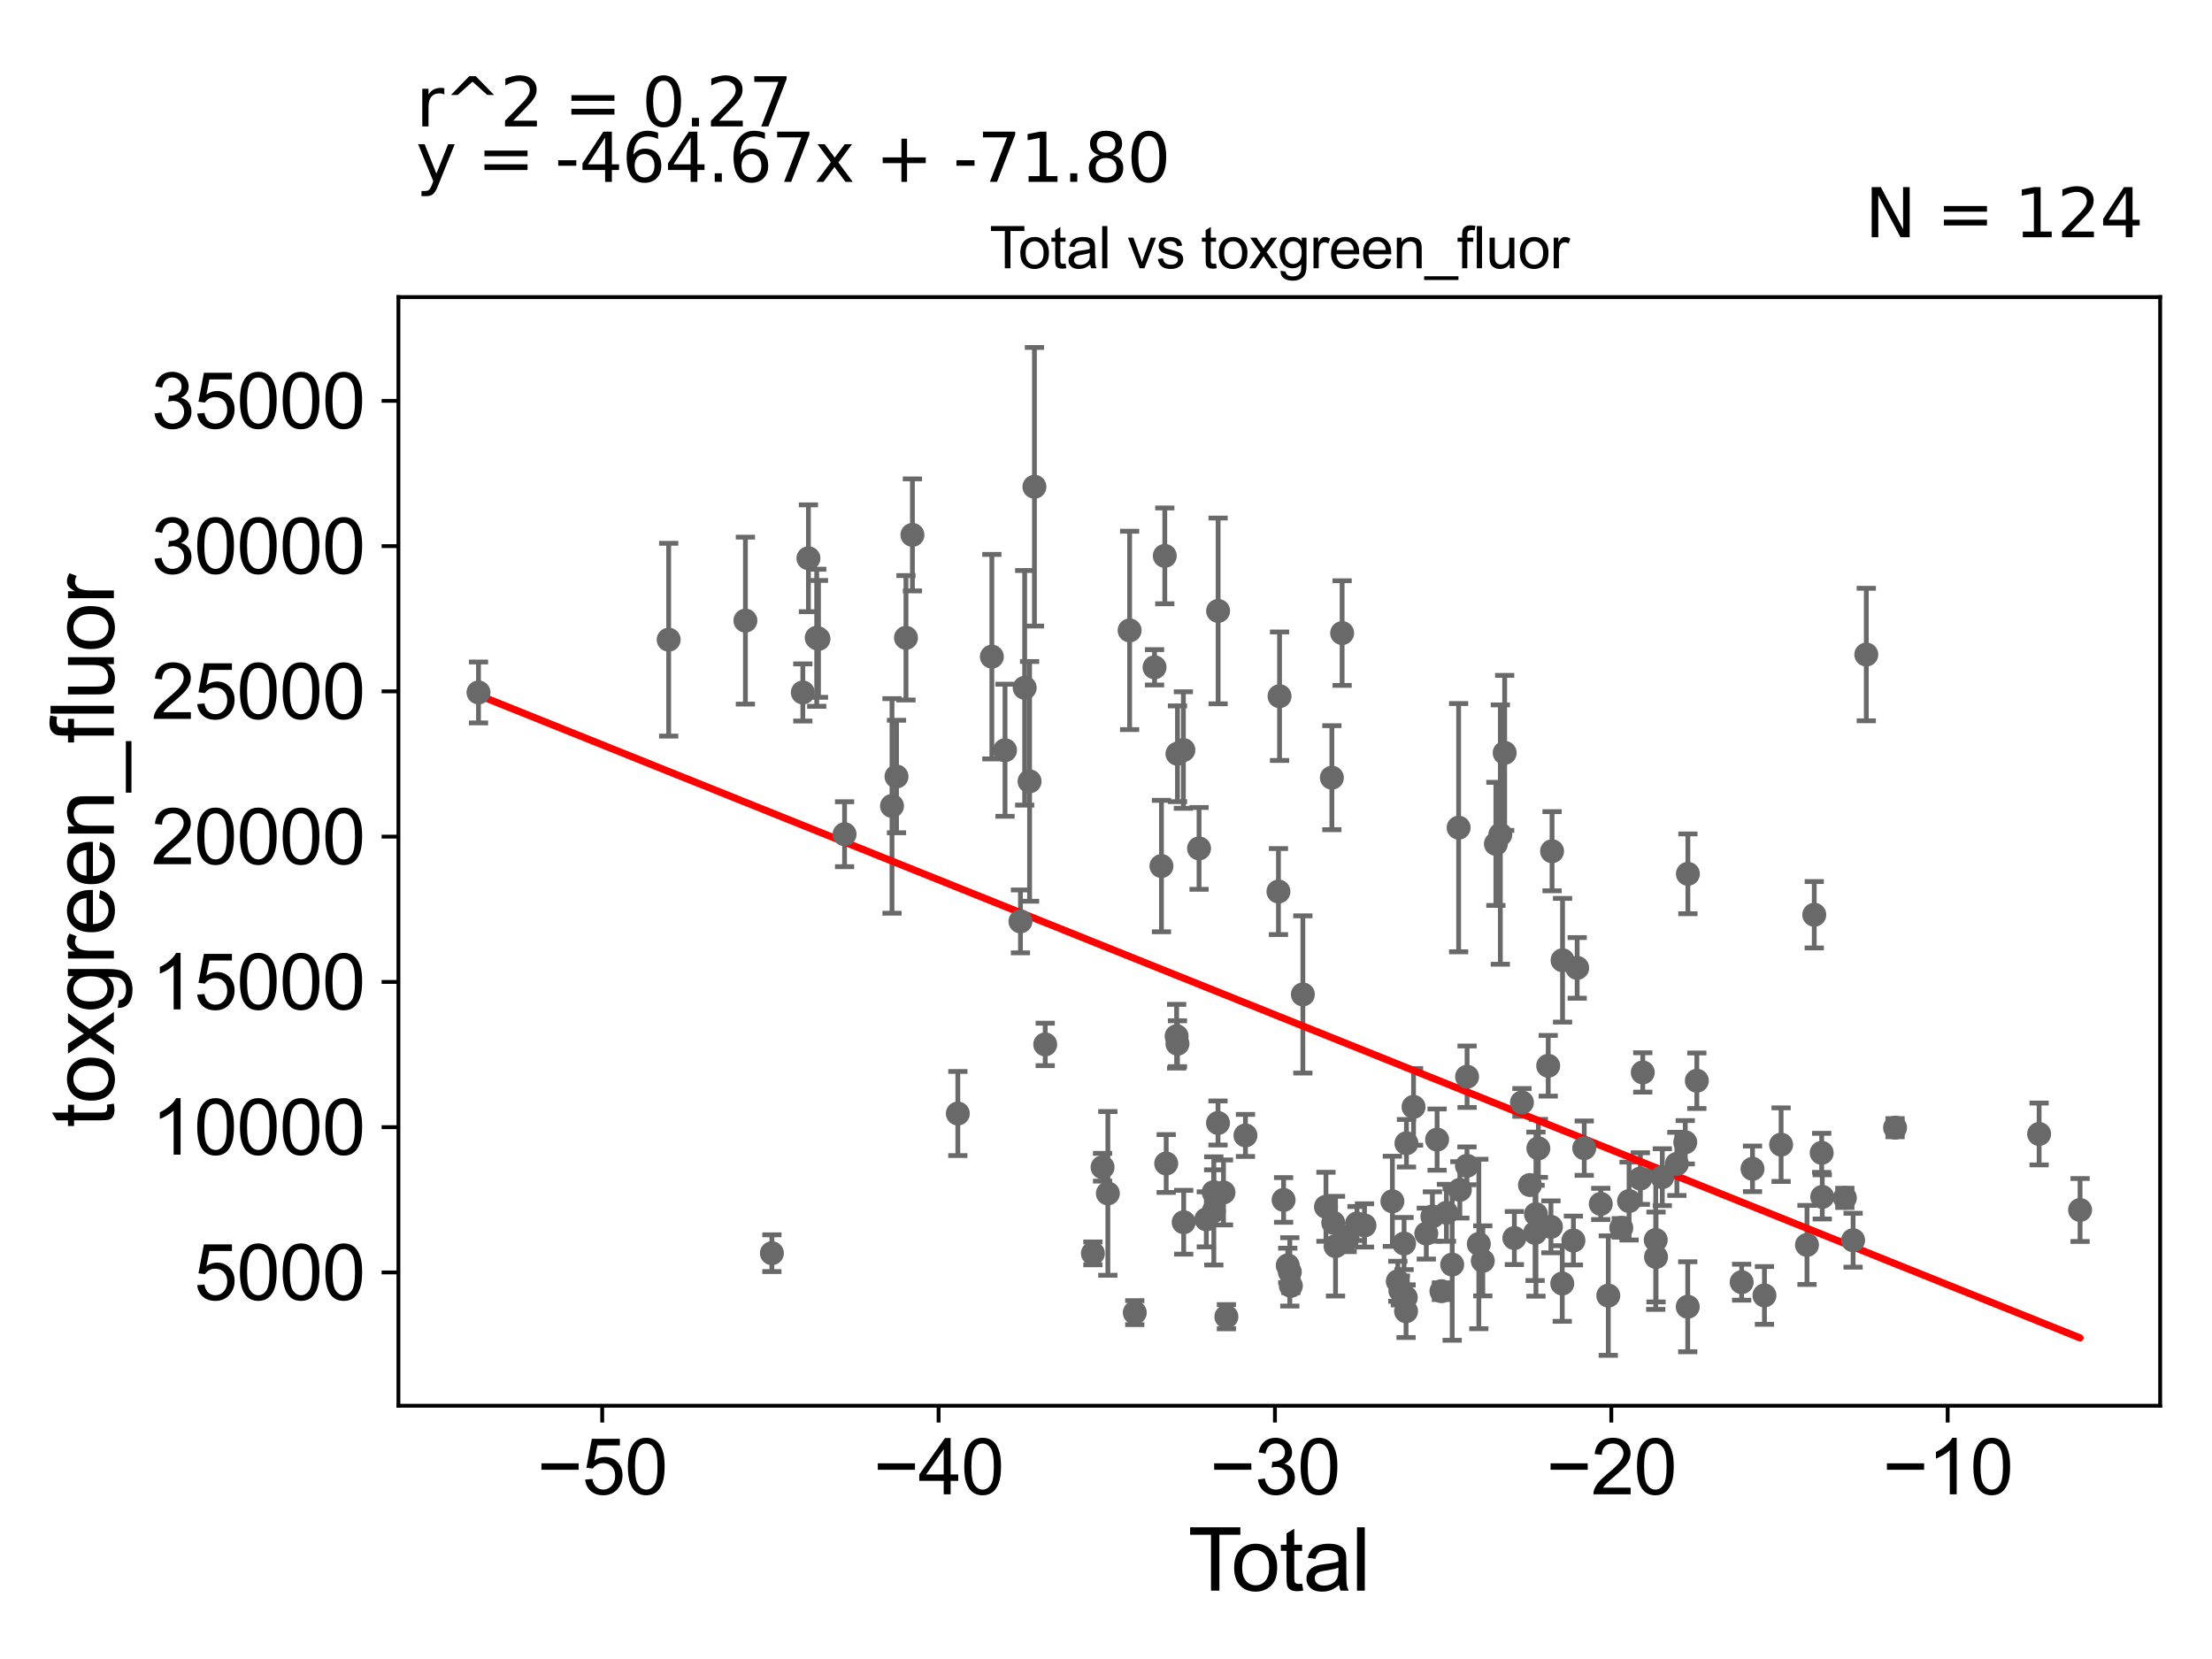 <?xml version="1.0" encoding="utf-8" standalone="no"?>
<!DOCTYPE svg PUBLIC "-//W3C//DTD SVG 1.1//EN"
  "http://www.w3.org/Graphics/SVG/1.1/DTD/svg11.dtd">
<svg xmlns:xlink="http://www.w3.org/1999/xlink" width="460.8pt" height="345.6pt" viewBox="0 0 460.8 345.6" xmlns="http://www.w3.org/2000/svg" version="1.1">
 <defs>
  <style type="text/css">*{stroke-linejoin: round; stroke-linecap: butt}</style>
 </defs>
 <g id="figure_1">
  <g id="patch_1">
   <path d="M 0 345.6 
L 460.8 345.6 
L 460.8 0 
L 0 0 
z
" style="fill: #ffffff"/>
  </g>
  <g id="axes_1">
   <g id="patch_2">
    <path d="M 83 292.84 
L 450 292.84 
L 450 61.886 
L 83 61.886 
z
" style="fill: #ffffff"/>
   </g>
   <g id="PathCollection_1">
    <defs>
     <path id="mddd221225d" d="M 0 1.118 
C 0.297 1.118 0.581 1 0.791 0.791 
C 1 0.581 1.118 0.297 1.118 0 
C 1.118 -0.297 1 -0.581 0.791 -0.791 
C 0.581 -1 0.297 -1.118 0 -1.118 
C -0.297 -1.118 -0.581 -1 -0.791 -0.791 
C -1 -0.581 -1.118 -0.297 -1.118 0 
C -1.118 0.297 -1 0.581 -0.791 0.791 
C -0.581 1 -0.297 1.118 0 1.118 
z
" style="stroke: #696969"/>
    </defs>
    <g clip-path="url(#p5fd3290828)">
     <use xlink:href="#mddd221225d" x="99.682" y="144.25" style="fill: #696969; stroke: #696969"/>
     <use xlink:href="#mddd221225d" x="282.685" y="254.876" style="fill: #696969; stroke: #696969"/>
     <use xlink:href="#mddd221225d" x="284.247" y="255.282" style="fill: #696969; stroke: #696969"/>
     <use xlink:href="#mddd221225d" x="290.058" y="250.251" style="fill: #696969; stroke: #696969"/>
     <use xlink:href="#mddd221225d" x="291.193" y="266.913" style="fill: #696969; stroke: #696969"/>
     <use xlink:href="#mddd221225d" x="291.726" y="268.834" style="fill: #696969; stroke: #696969"/>
     <use xlink:href="#mddd221225d" x="292.494" y="259.051" style="fill: #696969; stroke: #696969"/>
     <use xlink:href="#mddd221225d" x="292.851" y="270.288" style="fill: #696969; stroke: #696969"/>
     <use xlink:href="#mddd221225d" x="292.907" y="273.161" style="fill: #696969; stroke: #696969"/>
     <use xlink:href="#mddd221225d" x="292.989" y="238.161" style="fill: #696969; stroke: #696969"/>
     <use xlink:href="#mddd221225d" x="294.466" y="230.582" style="fill: #696969; stroke: #696969"/>
     <use xlink:href="#mddd221225d" x="297.125" y="256.981" style="fill: #696969; stroke: #696969"/>
     <use xlink:href="#mddd221225d" x="298.396" y="253.414" style="fill: #696969; stroke: #696969"/>
     <use xlink:href="#mddd221225d" x="299.374" y="237.4" style="fill: #696969; stroke: #696969"/>
     <use xlink:href="#mddd221225d" x="300.279" y="268.978" style="fill: #696969; stroke: #696969"/>
     <use xlink:href="#mddd221225d" x="301.317" y="252.649" style="fill: #696969; stroke: #696969"/>
     <use xlink:href="#mddd221225d" x="302.516" y="263.438" style="fill: #696969; stroke: #696969"/>
     <use xlink:href="#mddd221225d" x="303.86" y="172.421" style="fill: #696969; stroke: #696969"/>
     <use xlink:href="#mddd221225d" x="304.113" y="247.867" style="fill: #696969; stroke: #696969"/>
     <use xlink:href="#mddd221225d" x="305.595" y="242.857" style="fill: #696969; stroke: #696969"/>
     <use xlink:href="#mddd221225d" x="280.627" y="258.237" style="fill: #696969; stroke: #696969"/>
     <use xlink:href="#mddd221225d" x="279.59" y="131.882" style="fill: #696969; stroke: #696969"/>
     <use xlink:href="#mddd221225d" x="278.214" y="259.601" style="fill: #696969; stroke: #696969"/>
     <use xlink:href="#mddd221225d" x="277.74" y="254.715" style="fill: #696969; stroke: #696969"/>
     <use xlink:href="#mddd221225d" x="246.521" y="156.245" style="fill: #696969; stroke: #696969"/>
     <use xlink:href="#mddd221225d" x="246.584" y="254.617" style="fill: #696969; stroke: #696969"/>
     <use xlink:href="#mddd221225d" x="249.783" y="176.739" style="fill: #696969; stroke: #696969"/>
     <use xlink:href="#mddd221225d" x="251.301" y="254.012" style="fill: #696969; stroke: #696969"/>
     <use xlink:href="#mddd221225d" x="252.829" y="248.351" style="fill: #696969; stroke: #696969"/>
     <use xlink:href="#mddd221225d" x="252.86" y="252.255" style="fill: #696969; stroke: #696969"/>
     <use xlink:href="#mddd221225d" x="253.732" y="233.938" style="fill: #696969; stroke: #696969"/>
     <use xlink:href="#mddd221225d" x="253.756" y="127.267" style="fill: #696969; stroke: #696969"/>
     <use xlink:href="#mddd221225d" x="254.877" y="248.409" style="fill: #696969; stroke: #696969"/>
     <use xlink:href="#mddd221225d" x="305.621" y="224.301" style="fill: #696969; stroke: #696969"/>
     <use xlink:href="#mddd221225d" x="255.482" y="274.289" style="fill: #696969; stroke: #696969"/>
     <use xlink:href="#mddd221225d" x="266.326" y="185.723" style="fill: #696969; stroke: #696969"/>
     <use xlink:href="#mddd221225d" x="266.553" y="145.033" style="fill: #696969; stroke: #696969"/>
     <use xlink:href="#mddd221225d" x="267.397" y="249.969" style="fill: #696969; stroke: #696969"/>
     <use xlink:href="#mddd221225d" x="268.263" y="263.605" style="fill: #696969; stroke: #696969"/>
     <use xlink:href="#mddd221225d" x="268.692" y="264.956" style="fill: #696969; stroke: #696969"/>
     <use xlink:href="#mddd221225d" x="268.91" y="267.866" style="fill: #696969; stroke: #696969"/>
     <use xlink:href="#mddd221225d" x="271.412" y="207.158" style="fill: #696969; stroke: #696969"/>
     <use xlink:href="#mddd221225d" x="276.224" y="251.395" style="fill: #696969; stroke: #696969"/>
     <use xlink:href="#mddd221225d" x="277.454" y="162.008" style="fill: #696969; stroke: #696969"/>
     <use xlink:href="#mddd221225d" x="259.452" y="236.532" style="fill: #696969; stroke: #696969"/>
     <use xlink:href="#mddd221225d" x="245.29" y="157.025" style="fill: #696969; stroke: #696969"/>
     <use xlink:href="#mddd221225d" x="308.068" y="259.141" style="fill: #696969; stroke: #696969"/>
     <use xlink:href="#mddd221225d" x="311.621" y="175.795" style="fill: #696969; stroke: #696969"/>
     <use xlink:href="#mddd221225d" x="344.981" y="261.858" style="fill: #696969; stroke: #696969"/>
     <use xlink:href="#mddd221225d" x="346.288" y="245.223" style="fill: #696969; stroke: #696969"/>
     <use xlink:href="#mddd221225d" x="349.324" y="242.457" style="fill: #696969; stroke: #696969"/>
     <use xlink:href="#mddd221225d" x="351.072" y="237.958" style="fill: #696969; stroke: #696969"/>
     <use xlink:href="#mddd221225d" x="351.586" y="272.222" style="fill: #696969; stroke: #696969"/>
     <use xlink:href="#mddd221225d" x="351.619" y="182.034" style="fill: #696969; stroke: #696969"/>
     <use xlink:href="#mddd221225d" x="353.481" y="225.14" style="fill: #696969; stroke: #696969"/>
     <use xlink:href="#mddd221225d" x="362.821" y="267.105" style="fill: #696969; stroke: #696969"/>
     <use xlink:href="#mddd221225d" x="365.079" y="243.487" style="fill: #696969; stroke: #696969"/>
     <use xlink:href="#mddd221225d" x="367.568" y="269.859" style="fill: #696969; stroke: #696969"/>
     <use xlink:href="#mddd221225d" x="371.037" y="238.451" style="fill: #696969; stroke: #696969"/>
     <use xlink:href="#mddd221225d" x="376.432" y="259.341" style="fill: #696969; stroke: #696969"/>
     <use xlink:href="#mddd221225d" x="377.944" y="190.56" style="fill: #696969; stroke: #696969"/>
     <use xlink:href="#mddd221225d" x="379.49" y="240.157" style="fill: #696969; stroke: #696969"/>
     <use xlink:href="#mddd221225d" x="379.609" y="249.336" style="fill: #696969; stroke: #696969"/>
     <use xlink:href="#mddd221225d" x="384.316" y="249.537" style="fill: #696969; stroke: #696969"/>
     <use xlink:href="#mddd221225d" x="386.036" y="258.364" style="fill: #696969; stroke: #696969"/>
     <use xlink:href="#mddd221225d" x="388.784" y="136.353" style="fill: #696969; stroke: #696969"/>
     <use xlink:href="#mddd221225d" x="394.779" y="234.913" style="fill: #696969; stroke: #696969"/>
     <use xlink:href="#mddd221225d" x="344.921" y="258.307" style="fill: #696969; stroke: #696969"/>
     <use xlink:href="#mddd221225d" x="342.22" y="223.409" style="fill: #696969; stroke: #696969"/>
     <use xlink:href="#mddd221225d" x="341.715" y="245.514" style="fill: #696969; stroke: #696969"/>
     <use xlink:href="#mddd221225d" x="339.367" y="250.205" style="fill: #696969; stroke: #696969"/>
     <use xlink:href="#mddd221225d" x="312.546" y="173.855" style="fill: #696969; stroke: #696969"/>
     <use xlink:href="#mddd221225d" x="313.453" y="156.84" style="fill: #696969; stroke: #696969"/>
     <use xlink:href="#mddd221225d" x="315.468" y="257.906" style="fill: #696969; stroke: #696969"/>
     <use xlink:href="#mddd221225d" x="317.05" y="229.657" style="fill: #696969; stroke: #696969"/>
     <use xlink:href="#mddd221225d" x="424.785" y="236.226" style="fill: #696969; stroke: #696969"/>
     <use xlink:href="#mddd221225d" x="318.723" y="246.863" style="fill: #696969; stroke: #696969"/>
     <use xlink:href="#mddd221225d" x="319.786" y="256.834" style="fill: #696969; stroke: #696969"/>
     <use xlink:href="#mddd221225d" x="319.966" y="252.931" style="fill: #696969; stroke: #696969"/>
     <use xlink:href="#mddd221225d" x="320.468" y="239.225" style="fill: #696969; stroke: #696969"/>
     <use xlink:href="#mddd221225d" x="308.89" y="262.66" style="fill: #696969; stroke: #696969"/>
     <use xlink:href="#mddd221225d" x="322.521" y="222.022" style="fill: #696969; stroke: #696969"/>
     <use xlink:href="#mddd221225d" x="323.323" y="177.325" style="fill: #696969; stroke: #696969"/>
     <use xlink:href="#mddd221225d" x="325.447" y="267.382" style="fill: #696969; stroke: #696969"/>
     <use xlink:href="#mddd221225d" x="325.508" y="200.038" style="fill: #696969; stroke: #696969"/>
     <use xlink:href="#mddd221225d" x="327.772" y="258.424" style="fill: #696969; stroke: #696969"/>
     <use xlink:href="#mddd221225d" x="328.554" y="201.632" style="fill: #696969; stroke: #696969"/>
     <use xlink:href="#mddd221225d" x="330.026" y="239.182" style="fill: #696969; stroke: #696969"/>
     <use xlink:href="#mddd221225d" x="333.471" y="250.797" style="fill: #696969; stroke: #696969"/>
     <use xlink:href="#mddd221225d" x="335.037" y="269.898" style="fill: #696969; stroke: #696969"/>
     <use xlink:href="#mddd221225d" x="337.742" y="255.787" style="fill: #696969; stroke: #696969"/>
     <use xlink:href="#mddd221225d" x="323.088" y="255.576" style="fill: #696969; stroke: #696969"/>
     <use xlink:href="#mddd221225d" x="245.288" y="217.425" style="fill: #696969; stroke: #696969"/>
     <use xlink:href="#mddd221225d" x="433.318" y="252.064" style="fill: #696969; stroke: #696969"/>
     <use xlink:href="#mddd221225d" x="190.075" y="111.429" style="fill: #696969; stroke: #696969"/>
     <use xlink:href="#mddd221225d" x="167.242" y="144.251" style="fill: #696969; stroke: #696969"/>
     <use xlink:href="#mddd221225d" x="168.41" y="116.3" style="fill: #696969; stroke: #696969"/>
     <use xlink:href="#mddd221225d" x="170.138" y="132.858" style="fill: #696969; stroke: #696969"/>
     <use xlink:href="#mddd221225d" x="236.395" y="273.442" style="fill: #696969; stroke: #696969"/>
     <use xlink:href="#mddd221225d" x="235.321" y="131.325" style="fill: #696969; stroke: #696969"/>
     <use xlink:href="#mddd221225d" x="230.787" y="248.607" style="fill: #696969; stroke: #696969"/>
     <use xlink:href="#mddd221225d" x="240.513" y="139.012" style="fill: #696969; stroke: #696969"/>
     <use xlink:href="#mddd221225d" x="175.939" y="173.782" style="fill: #696969; stroke: #696969"/>
     <use xlink:href="#mddd221225d" x="185.822" y="167.889" style="fill: #696969; stroke: #696969"/>
     <use xlink:href="#mddd221225d" x="186.76" y="161.76" style="fill: #696969; stroke: #696969"/>
     <use xlink:href="#mddd221225d" x="188.731" y="132.864" style="fill: #696969; stroke: #696969"/>
     <use xlink:href="#mddd221225d" x="227.67" y="261.099" style="fill: #696969; stroke: #696969"/>
     <use xlink:href="#mddd221225d" x="245.112" y="215.864" style="fill: #696969; stroke: #696969"/>
     <use xlink:href="#mddd221225d" x="199.534" y="231.97" style="fill: #696969; stroke: #696969"/>
     <use xlink:href="#mddd221225d" x="206.621" y="136.796" style="fill: #696969; stroke: #696969"/>
     <use xlink:href="#mddd221225d" x="209.367" y="156.289" style="fill: #696969; stroke: #696969"/>
     <use xlink:href="#mddd221225d" x="170.503" y="133.093" style="fill: #696969; stroke: #696969"/>
     <use xlink:href="#mddd221225d" x="229.686" y="243.157" style="fill: #696969; stroke: #696969"/>
     <use xlink:href="#mddd221225d" x="242.647" y="115.8" style="fill: #696969; stroke: #696969"/>
     <use xlink:href="#mddd221225d" x="242.942" y="242.38" style="fill: #696969; stroke: #696969"/>
     <use xlink:href="#mddd221225d" x="139.298" y="133.258" style="fill: #696969; stroke: #696969"/>
     <use xlink:href="#mddd221225d" x="214.483" y="162.77" style="fill: #696969; stroke: #696969"/>
     <use xlink:href="#mddd221225d" x="213.462" y="143.283" style="fill: #696969; stroke: #696969"/>
     <use xlink:href="#mddd221225d" x="215.493" y="101.4" style="fill: #696969; stroke: #696969"/>
     <use xlink:href="#mddd221225d" x="217.739" y="217.571" style="fill: #696969; stroke: #696969"/>
     <use xlink:href="#mddd221225d" x="155.282" y="129.286" style="fill: #696969; stroke: #696969"/>
     <use xlink:href="#mddd221225d" x="241.953" y="180.416" style="fill: #696969; stroke: #696969"/>
     <use xlink:href="#mddd221225d" x="212.579" y="191.948" style="fill: #696969; stroke: #696969"/>
     <use xlink:href="#mddd221225d" x="160.8" y="261.064" style="fill: #696969; stroke: #696969"/>
    </g>
   </g>
   <g id="matplotlib.axis_1">
    <g id="xtick_1">
     <g id="line2d_1">
      <defs>
       <path id="mde6632370b" d="M 0 0 
L 0 3.5 
" style="stroke: #000000; stroke-width: 0.8"/>
      </defs>
      <g>
       <use xlink:href="#mde6632370b" x="125.451" y="292.84" style="stroke: #000000; stroke-width: 0.8"/>
      </g>
     </g>
     <g id="text_1">
      <!-- −50 -->
      <g transform="translate(111.881 311.293)scale(0.16 -0.16)">
       <defs>
        <path id="ArialMT-2212" d="M 3381 1997 
L 356 1997 
L 356 2522 
L 3381 2522 
L 3381 1997 
z
" transform="scale(0.016)"/>
        <path id="ArialMT-35" d="M 266 1200 
L 856 1250 
Q 922 819 1161 601 
Q 1400 384 1738 384 
Q 2144 384 2425 690 
Q 2706 997 2706 1503 
Q 2706 1984 2436 2262 
Q 2166 2541 1728 2541 
Q 1456 2541 1237 2417 
Q 1019 2294 894 2097 
L 366 2166 
L 809 4519 
L 3088 4519 
L 3088 3981 
L 1259 3981 
L 1013 2750 
Q 1425 3038 1878 3038 
Q 2478 3038 2890 2622 
Q 3303 2206 3303 1553 
Q 3303 931 2941 478 
Q 2500 -78 1738 -78 
Q 1113 -78 717 272 
Q 322 622 266 1200 
z
" transform="scale(0.016)"/>
        <path id="ArialMT-30" d="M 266 2259 
Q 266 3072 433 3567 
Q 600 4063 929 4331 
Q 1259 4600 1759 4600 
Q 2128 4600 2406 4451 
Q 2684 4303 2865 4023 
Q 3047 3744 3150 3342 
Q 3253 2941 3253 2259 
Q 3253 1453 3087 958 
Q 2922 463 2592 192 
Q 2263 -78 1759 -78 
Q 1097 -78 719 397 
Q 266 969 266 2259 
z
M 844 2259 
Q 844 1131 1108 757 
Q 1372 384 1759 384 
Q 2147 384 2411 759 
Q 2675 1134 2675 2259 
Q 2675 3391 2411 3762 
Q 2147 4134 1753 4134 
Q 1366 4134 1134 3806 
Q 844 3388 844 2259 
z
" transform="scale(0.016)"/>
       </defs>
       <use xlink:href="#ArialMT-2212"/>
       <use xlink:href="#ArialMT-35" x="58.398"/>
       <use xlink:href="#ArialMT-30" x="114.014"/>
      </g>
     </g>
    </g>
    <g id="xtick_2">
     <g id="line2d_2">
      <g>
       <use xlink:href="#mde6632370b" x="195.522" y="292.84" style="stroke: #000000; stroke-width: 0.8"/>
      </g>
     </g>
     <g id="text_2">
      <!-- −40 -->
      <g transform="translate(181.952 311.293)scale(0.16 -0.16)">
       <defs>
        <path id="ArialMT-34" d="M 2069 0 
L 2069 1097 
L 81 1097 
L 81 1613 
L 2172 4581 
L 2631 4581 
L 2631 1613 
L 3250 1613 
L 3250 1097 
L 2631 1097 
L 2631 0 
L 2069 0 
z
M 2069 1613 
L 2069 3678 
L 634 1613 
L 2069 1613 
z
" transform="scale(0.016)"/>
       </defs>
       <use xlink:href="#ArialMT-2212"/>
       <use xlink:href="#ArialMT-34" x="58.398"/>
       <use xlink:href="#ArialMT-30" x="114.014"/>
      </g>
     </g>
    </g>
    <g id="xtick_3">
     <g id="line2d_3">
      <g>
       <use xlink:href="#mde6632370b" x="265.594" y="292.84" style="stroke: #000000; stroke-width: 0.8"/>
      </g>
     </g>
     <g id="text_3">
      <!-- −30 -->
      <g transform="translate(252.024 311.293)scale(0.16 -0.16)">
       <defs>
        <path id="ArialMT-33" d="M 269 1209 
L 831 1284 
Q 928 806 1161 595 
Q 1394 384 1728 384 
Q 2125 384 2398 659 
Q 2672 934 2672 1341 
Q 2672 1728 2419 1979 
Q 2166 2231 1775 2231 
Q 1616 2231 1378 2169 
L 1441 2663 
Q 1497 2656 1531 2656 
Q 1891 2656 2178 2843 
Q 2466 3031 2466 3422 
Q 2466 3731 2256 3934 
Q 2047 4138 1716 4138 
Q 1388 4138 1169 3931 
Q 950 3725 888 3313 
L 325 3413 
Q 428 3978 793 4289 
Q 1159 4600 1703 4600 
Q 2078 4600 2393 4439 
Q 2709 4278 2876 4000 
Q 3044 3722 3044 3409 
Q 3044 3113 2884 2869 
Q 2725 2625 2413 2481 
Q 2819 2388 3044 2092 
Q 3269 1797 3269 1353 
Q 3269 753 2831 336 
Q 2394 -81 1725 -81 
Q 1122 -81 723 278 
Q 325 638 269 1209 
z
" transform="scale(0.016)"/>
       </defs>
       <use xlink:href="#ArialMT-2212"/>
       <use xlink:href="#ArialMT-33" x="58.398"/>
       <use xlink:href="#ArialMT-30" x="114.014"/>
      </g>
     </g>
    </g>
    <g id="xtick_4">
     <g id="line2d_4">
      <g>
       <use xlink:href="#mde6632370b" x="335.666" y="292.84" style="stroke: #000000; stroke-width: 0.8"/>
      </g>
     </g>
     <g id="text_4">
      <!-- −20 -->
      <g transform="translate(322.096 311.293)scale(0.16 -0.16)">
       <defs>
        <path id="ArialMT-32" d="M 3222 541 
L 3222 0 
L 194 0 
Q 188 203 259 391 
Q 375 700 629 1000 
Q 884 1300 1366 1694 
Q 2113 2306 2375 2664 
Q 2638 3022 2638 3341 
Q 2638 3675 2398 3904 
Q 2159 4134 1775 4134 
Q 1369 4134 1125 3890 
Q 881 3647 878 3216 
L 300 3275 
Q 359 3922 746 4261 
Q 1134 4600 1788 4600 
Q 2447 4600 2831 4234 
Q 3216 3869 3216 3328 
Q 3216 3053 3103 2787 
Q 2991 2522 2730 2228 
Q 2469 1934 1863 1422 
Q 1356 997 1212 845 
Q 1069 694 975 541 
L 3222 541 
z
" transform="scale(0.016)"/>
       </defs>
       <use xlink:href="#ArialMT-2212"/>
       <use xlink:href="#ArialMT-32" x="58.398"/>
       <use xlink:href="#ArialMT-30" x="114.014"/>
      </g>
     </g>
    </g>
    <g id="xtick_5">
     <g id="line2d_5">
      <g>
       <use xlink:href="#mde6632370b" x="405.738" y="292.84" style="stroke: #000000; stroke-width: 0.8"/>
      </g>
     </g>
     <g id="text_5">
      <!-- −10 -->
      <g transform="translate(392.168 311.293)scale(0.16 -0.16)">
       <defs>
        <path id="ArialMT-31" d="M 2384 0 
L 1822 0 
L 1822 3584 
Q 1619 3391 1289 3197 
Q 959 3003 697 2906 
L 697 3450 
Q 1169 3672 1522 3987 
Q 1875 4303 2022 4600 
L 2384 4600 
L 2384 0 
z
" transform="scale(0.016)"/>
       </defs>
       <use xlink:href="#ArialMT-2212"/>
       <use xlink:href="#ArialMT-31" x="58.398"/>
       <use xlink:href="#ArialMT-30" x="114.014"/>
      </g>
     </g>
    </g>
    <g id="text_6">
     <!-- Total -->
     <g transform="translate(247.495 331.357)scale(0.18 -0.18)">
      <defs>
       <path id="ArialMT-54" d="M 1659 0 
L 1659 4041 
L 150 4041 
L 150 4581 
L 3781 4581 
L 3781 4041 
L 2266 4041 
L 2266 0 
L 1659 0 
z
" transform="scale(0.016)"/>
       <path id="ArialMT-6f" d="M 213 1659 
Q 213 2581 725 3025 
Q 1153 3394 1769 3394 
Q 2453 3394 2887 2945 
Q 3322 2497 3322 1706 
Q 3322 1066 3130 698 
Q 2938 331 2570 128 
Q 2203 -75 1769 -75 
Q 1072 -75 642 372 
Q 213 819 213 1659 
z
M 791 1659 
Q 791 1022 1069 705 
Q 1347 388 1769 388 
Q 2188 388 2466 706 
Q 2744 1025 2744 1678 
Q 2744 2294 2464 2611 
Q 2184 2928 1769 2928 
Q 1347 2928 1069 2612 
Q 791 2297 791 1659 
z
" transform="scale(0.016)"/>
       <path id="ArialMT-74" d="M 1650 503 
L 1731 6 
Q 1494 -44 1306 -44 
Q 1000 -44 831 53 
Q 663 150 594 308 
Q 525 466 525 972 
L 525 2881 
L 113 2881 
L 113 3319 
L 525 3319 
L 525 4141 
L 1084 4478 
L 1084 3319 
L 1650 3319 
L 1650 2881 
L 1084 2881 
L 1084 941 
Q 1084 700 1114 631 
Q 1144 563 1211 522 
Q 1278 481 1403 481 
Q 1497 481 1650 503 
z
" transform="scale(0.016)"/>
       <path id="ArialMT-61" d="M 2588 409 
Q 2275 144 1986 34 
Q 1697 -75 1366 -75 
Q 819 -75 525 192 
Q 231 459 231 875 
Q 231 1119 342 1320 
Q 453 1522 633 1644 
Q 813 1766 1038 1828 
Q 1203 1872 1538 1913 
Q 2219 1994 2541 2106 
Q 2544 2222 2544 2253 
Q 2544 2597 2384 2738 
Q 2169 2928 1744 2928 
Q 1347 2928 1158 2789 
Q 969 2650 878 2297 
L 328 2372 
Q 403 2725 575 2942 
Q 747 3159 1072 3276 
Q 1397 3394 1825 3394 
Q 2250 3394 2515 3294 
Q 2781 3194 2906 3042 
Q 3031 2891 3081 2659 
Q 3109 2516 3109 2141 
L 3109 1391 
Q 3109 606 3145 398 
Q 3181 191 3288 0 
L 2700 0 
Q 2613 175 2588 409 
z
M 2541 1666 
Q 2234 1541 1622 1453 
Q 1275 1403 1131 1340 
Q 988 1278 909 1158 
Q 831 1038 831 891 
Q 831 666 1001 516 
Q 1172 366 1500 366 
Q 1825 366 2078 508 
Q 2331 650 2450 897 
Q 2541 1088 2541 1459 
L 2541 1666 
z
" transform="scale(0.016)"/>
       <path id="ArialMT-6c" d="M 409 0 
L 409 4581 
L 972 4581 
L 972 0 
L 409 0 
z
" transform="scale(0.016)"/>
      </defs>
      <use xlink:href="#ArialMT-54"/>
      <use xlink:href="#ArialMT-6f" x="49.959"/>
      <use xlink:href="#ArialMT-74" x="105.574"/>
      <use xlink:href="#ArialMT-61" x="133.357"/>
      <use xlink:href="#ArialMT-6c" x="188.973"/>
     </g>
    </g>
   </g>
   <g id="matplotlib.axis_2">
    <g id="ytick_1">
     <g id="line2d_6">
      <defs>
       <path id="me141c24254" d="M 0 0 
L -3.5 0 
" style="stroke: #000000; stroke-width: 0.8"/>
      </defs>
      <g>
       <use xlink:href="#me141c24254" x="83" y="265.073" style="stroke: #000000; stroke-width: 0.8"/>
      </g>
     </g>
     <g id="text_7">
      <!-- 5000 -->
      <g transform="translate(40.41 270.8)scale(0.16 -0.16)">
       <use xlink:href="#ArialMT-35"/>
       <use xlink:href="#ArialMT-30" x="55.615"/>
       <use xlink:href="#ArialMT-30" x="111.23"/>
       <use xlink:href="#ArialMT-30" x="166.846"/>
      </g>
     </g>
    </g>
    <g id="ytick_2">
     <g id="line2d_7">
      <g>
       <use xlink:href="#me141c24254" x="83" y="234.812" style="stroke: #000000; stroke-width: 0.8"/>
      </g>
     </g>
     <g id="text_8">
      <!-- 10000 -->
      <g transform="translate(31.512 240.538)scale(0.16 -0.16)">
       <use xlink:href="#ArialMT-31"/>
       <use xlink:href="#ArialMT-30" x="55.615"/>
       <use xlink:href="#ArialMT-30" x="111.23"/>
       <use xlink:href="#ArialMT-30" x="166.846"/>
       <use xlink:href="#ArialMT-30" x="222.461"/>
      </g>
     </g>
    </g>
    <g id="ytick_3">
     <g id="line2d_8">
      <g>
       <use xlink:href="#me141c24254" x="83" y="204.55" style="stroke: #000000; stroke-width: 0.8"/>
      </g>
     </g>
     <g id="text_9">
      <!-- 15000 -->
      <g transform="translate(31.512 210.276)scale(0.16 -0.16)">
       <use xlink:href="#ArialMT-31"/>
       <use xlink:href="#ArialMT-35" x="55.615"/>
       <use xlink:href="#ArialMT-30" x="111.23"/>
       <use xlink:href="#ArialMT-30" x="166.846"/>
       <use xlink:href="#ArialMT-30" x="222.461"/>
      </g>
     </g>
    </g>
    <g id="ytick_4">
     <g id="line2d_9">
      <g>
       <use xlink:href="#me141c24254" x="83" y="174.288" style="stroke: #000000; stroke-width: 0.8"/>
      </g>
     </g>
     <g id="text_10">
      <!-- 20000 -->
      <g transform="translate(31.512 180.014)scale(0.16 -0.16)">
       <use xlink:href="#ArialMT-32"/>
       <use xlink:href="#ArialMT-30" x="55.615"/>
       <use xlink:href="#ArialMT-30" x="111.23"/>
       <use xlink:href="#ArialMT-30" x="166.846"/>
       <use xlink:href="#ArialMT-30" x="222.461"/>
      </g>
     </g>
    </g>
    <g id="ytick_5">
     <g id="line2d_10">
      <g>
       <use xlink:href="#me141c24254" x="83" y="144.026" style="stroke: #000000; stroke-width: 0.8"/>
      </g>
     </g>
     <g id="text_11">
      <!-- 25000 -->
      <g transform="translate(31.512 149.752)scale(0.16 -0.16)">
       <use xlink:href="#ArialMT-32"/>
       <use xlink:href="#ArialMT-35" x="55.615"/>
       <use xlink:href="#ArialMT-30" x="111.23"/>
       <use xlink:href="#ArialMT-30" x="166.846"/>
       <use xlink:href="#ArialMT-30" x="222.461"/>
      </g>
     </g>
    </g>
    <g id="ytick_6">
     <g id="line2d_11">
      <g>
       <use xlink:href="#me141c24254" x="83" y="113.764" style="stroke: #000000; stroke-width: 0.8"/>
      </g>
     </g>
     <g id="text_12">
      <!-- 30000 -->
      <g transform="translate(31.512 119.491)scale(0.16 -0.16)">
       <use xlink:href="#ArialMT-33"/>
       <use xlink:href="#ArialMT-30" x="55.615"/>
       <use xlink:href="#ArialMT-30" x="111.23"/>
       <use xlink:href="#ArialMT-30" x="166.846"/>
       <use xlink:href="#ArialMT-30" x="222.461"/>
      </g>
     </g>
    </g>
    <g id="ytick_7">
     <g id="line2d_12">
      <g>
       <use xlink:href="#me141c24254" x="83" y="83.502" style="stroke: #000000; stroke-width: 0.8"/>
      </g>
     </g>
     <g id="text_13">
      <!-- 35000 -->
      <g transform="translate(31.512 89.229)scale(0.16 -0.16)">
       <use xlink:href="#ArialMT-33"/>
       <use xlink:href="#ArialMT-35" x="55.615"/>
       <use xlink:href="#ArialMT-30" x="111.23"/>
       <use xlink:href="#ArialMT-30" x="166.846"/>
       <use xlink:href="#ArialMT-30" x="222.461"/>
      </g>
     </g>
    </g>
    <g id="text_14">
     <!-- toxgreen_fluor -->
     <g transform="translate(23.724 234.895)rotate(-90)scale(0.18 -0.18)">
      <defs>
       <path id="ArialMT-78" d="M 47 0 
L 1259 1725 
L 138 3319 
L 841 3319 
L 1350 2541 
Q 1494 2319 1581 2169 
Q 1719 2375 1834 2534 
L 2394 3319 
L 3066 3319 
L 1919 1756 
L 3153 0 
L 2463 0 
L 1781 1031 
L 1600 1309 
L 728 0 
L 47 0 
z
" transform="scale(0.016)"/>
       <path id="ArialMT-67" d="M 319 -275 
L 866 -356 
Q 900 -609 1056 -725 
Q 1266 -881 1628 -881 
Q 2019 -881 2231 -725 
Q 2444 -569 2519 -288 
Q 2563 -116 2559 434 
Q 2191 0 1641 0 
Q 956 0 581 494 
Q 206 988 206 1678 
Q 206 2153 378 2554 
Q 550 2956 876 3175 
Q 1203 3394 1644 3394 
Q 2231 3394 2613 2919 
L 2613 3319 
L 3131 3319 
L 3131 450 
Q 3131 -325 2973 -648 
Q 2816 -972 2473 -1159 
Q 2131 -1347 1631 -1347 
Q 1038 -1347 672 -1080 
Q 306 -813 319 -275 
z
M 784 1719 
Q 784 1066 1043 766 
Q 1303 466 1694 466 
Q 2081 466 2343 764 
Q 2606 1063 2606 1700 
Q 2606 2309 2336 2618 
Q 2066 2928 1684 2928 
Q 1309 2928 1046 2623 
Q 784 2319 784 1719 
z
" transform="scale(0.016)"/>
       <path id="ArialMT-72" d="M 416 0 
L 416 3319 
L 922 3319 
L 922 2816 
Q 1116 3169 1280 3281 
Q 1444 3394 1641 3394 
Q 1925 3394 2219 3213 
L 2025 2691 
Q 1819 2813 1613 2813 
Q 1428 2813 1281 2702 
Q 1134 2591 1072 2394 
Q 978 2094 978 1738 
L 978 0 
L 416 0 
z
" transform="scale(0.016)"/>
       <path id="ArialMT-65" d="M 2694 1069 
L 3275 997 
Q 3138 488 2766 206 
Q 2394 -75 1816 -75 
Q 1088 -75 661 373 
Q 234 822 234 1631 
Q 234 2469 665 2931 
Q 1097 3394 1784 3394 
Q 2450 3394 2872 2941 
Q 3294 2488 3294 1666 
Q 3294 1616 3291 1516 
L 816 1516 
Q 847 969 1125 678 
Q 1403 388 1819 388 
Q 2128 388 2347 550 
Q 2566 713 2694 1069 
z
M 847 1978 
L 2700 1978 
Q 2663 2397 2488 2606 
Q 2219 2931 1791 2931 
Q 1403 2931 1139 2672 
Q 875 2413 847 1978 
z
" transform="scale(0.016)"/>
       <path id="ArialMT-6e" d="M 422 0 
L 422 3319 
L 928 3319 
L 928 2847 
Q 1294 3394 1984 3394 
Q 2284 3394 2536 3286 
Q 2788 3178 2913 3003 
Q 3038 2828 3088 2588 
Q 3119 2431 3119 2041 
L 3119 0 
L 2556 0 
L 2556 2019 
Q 2556 2363 2490 2533 
Q 2425 2703 2258 2804 
Q 2091 2906 1866 2906 
Q 1506 2906 1245 2678 
Q 984 2450 984 1813 
L 984 0 
L 422 0 
z
" transform="scale(0.016)"/>
       <path id="ArialMT-5f" d="M -97 -1272 
L -97 -866 
L 3631 -866 
L 3631 -1272 
L -97 -1272 
z
" transform="scale(0.016)"/>
       <path id="ArialMT-66" d="M 556 0 
L 556 2881 
L 59 2881 
L 59 3319 
L 556 3319 
L 556 3672 
Q 556 4006 616 4169 
Q 697 4388 901 4523 
Q 1106 4659 1475 4659 
Q 1713 4659 2000 4603 
L 1916 4113 
Q 1741 4144 1584 4144 
Q 1328 4144 1222 4034 
Q 1116 3925 1116 3625 
L 1116 3319 
L 1763 3319 
L 1763 2881 
L 1116 2881 
L 1116 0 
L 556 0 
z
" transform="scale(0.016)"/>
       <path id="ArialMT-75" d="M 2597 0 
L 2597 488 
Q 2209 -75 1544 -75 
Q 1250 -75 995 37 
Q 741 150 617 320 
Q 494 491 444 738 
Q 409 903 409 1263 
L 409 3319 
L 972 3319 
L 972 1478 
Q 972 1038 1006 884 
Q 1059 663 1231 536 
Q 1403 409 1656 409 
Q 1909 409 2131 539 
Q 2353 669 2445 892 
Q 2538 1116 2538 1541 
L 2538 3319 
L 3100 3319 
L 3100 0 
L 2597 0 
z
" transform="scale(0.016)"/>
      </defs>
      <use xlink:href="#ArialMT-74"/>
      <use xlink:href="#ArialMT-6f" x="27.783"/>
      <use xlink:href="#ArialMT-78" x="83.398"/>
      <use xlink:href="#ArialMT-67" x="133.398"/>
      <use xlink:href="#ArialMT-72" x="189.014"/>
      <use xlink:href="#ArialMT-65" x="222.314"/>
      <use xlink:href="#ArialMT-65" x="277.93"/>
      <use xlink:href="#ArialMT-6e" x="333.545"/>
      <use xlink:href="#ArialMT-5f" x="389.16"/>
      <use xlink:href="#ArialMT-66" x="444.775"/>
      <use xlink:href="#ArialMT-6c" x="472.559"/>
      <use xlink:href="#ArialMT-75" x="494.775"/>
      <use xlink:href="#ArialMT-6f" x="550.391"/>
      <use xlink:href="#ArialMT-72" x="606.006"/>
     </g>
    </g>
   </g>
   <g id="LineCollection_1">
    <path d="M 99.682 150.595 
L 99.682 137.905 
" clip-path="url(#p5fd3290828)" style="fill: none; stroke: #696969"/>
    <path d="M 282.685 258.413 
L 282.685 251.34 
" clip-path="url(#p5fd3290828)" style="fill: none; stroke: #696969"/>
    <path d="M 284.247 259.79 
L 284.247 250.774 
" clip-path="url(#p5fd3290828)" style="fill: none; stroke: #696969"/>
    <path d="M 290.058 259.636 
L 290.058 240.866 
" clip-path="url(#p5fd3290828)" style="fill: none; stroke: #696969"/>
    <path d="M 291.193 271.084 
L 291.193 262.742 
" clip-path="url(#p5fd3290828)" style="fill: none; stroke: #696969"/>
    <path d="M 291.726 271.843 
L 291.726 265.824 
" clip-path="url(#p5fd3290828)" style="fill: none; stroke: #696969"/>
    <path d="M 292.494 264.477 
L 292.494 253.626 
" clip-path="url(#p5fd3290828)" style="fill: none; stroke: #696969"/>
    <path d="M 292.851 272.91 
L 292.851 267.666 
" clip-path="url(#p5fd3290828)" style="fill: none; stroke: #696969"/>
    <path d="M 292.907 278.623 
L 292.907 267.7 
" clip-path="url(#p5fd3290828)" style="fill: none; stroke: #696969"/>
    <path d="M 292.989 243.113 
L 292.989 233.209 
" clip-path="url(#p5fd3290828)" style="fill: none; stroke: #696969"/>
    <path d="M 294.466 238.567 
L 294.466 222.597 
" clip-path="url(#p5fd3290828)" style="fill: none; stroke: #696969"/>
    <path d="M 297.125 262.288 
L 297.125 251.674 
" clip-path="url(#p5fd3290828)" style="fill: none; stroke: #696969"/>
    <path d="M 298.396 258.552 
L 298.396 248.275 
" clip-path="url(#p5fd3290828)" style="fill: none; stroke: #696969"/>
    <path d="M 299.374 243.779 
L 299.374 231.022 
" clip-path="url(#p5fd3290828)" style="fill: none; stroke: #696969"/>
    <path d="M 300.279 270.724 
L 300.279 267.231 
" clip-path="url(#p5fd3290828)" style="fill: none; stroke: #696969"/>
    <path d="M 301.317 258.578 
L 301.317 246.72 
" clip-path="url(#p5fd3290828)" style="fill: none; stroke: #696969"/>
    <path d="M 302.516 279.201 
L 302.516 247.675 
" clip-path="url(#p5fd3290828)" style="fill: none; stroke: #696969"/>
    <path d="M 303.86 198.281 
L 303.86 146.56 
" clip-path="url(#p5fd3290828)" style="fill: none; stroke: #696969"/>
    <path d="M 304.113 253.74 
L 304.113 241.994 
" clip-path="url(#p5fd3290828)" style="fill: none; stroke: #696969"/>
    <path d="M 305.595 246.795 
L 305.595 238.919 
" clip-path="url(#p5fd3290828)" style="fill: none; stroke: #696969"/>
    <path d="M 280.627 260.745 
L 280.627 255.728 
" clip-path="url(#p5fd3290828)" style="fill: none; stroke: #696969"/>
    <path d="M 279.59 142.781 
L 279.59 120.982 
" clip-path="url(#p5fd3290828)" style="fill: none; stroke: #696969"/>
    <path d="M 278.214 269.984 
L 278.214 249.219 
" clip-path="url(#p5fd3290828)" style="fill: none; stroke: #696969"/>
    <path d="M 277.74 255.468 
L 277.74 253.962 
" clip-path="url(#p5fd3290828)" style="fill: none; stroke: #696969"/>
    <path d="M 246.521 168.384 
L 246.521 144.105 
" clip-path="url(#p5fd3290828)" style="fill: none; stroke: #696969"/>
    <path d="M 246.584 261.264 
L 246.584 247.97 
" clip-path="url(#p5fd3290828)" style="fill: none; stroke: #696969"/>
    <path d="M 249.783 185.259 
L 249.783 168.219 
" clip-path="url(#p5fd3290828)" style="fill: none; stroke: #696969"/>
    <path d="M 251.301 259.744 
L 251.301 248.279 
" clip-path="url(#p5fd3290828)" style="fill: none; stroke: #696969"/>
    <path d="M 252.829 253.005 
L 252.829 243.697 
" clip-path="url(#p5fd3290828)" style="fill: none; stroke: #696969"/>
    <path d="M 252.86 263.523 
L 252.86 240.987 
" clip-path="url(#p5fd3290828)" style="fill: none; stroke: #696969"/>
    <path d="M 253.732 238.525 
L 253.732 229.351 
" clip-path="url(#p5fd3290828)" style="fill: none; stroke: #696969"/>
    <path d="M 253.756 146.617 
L 253.756 107.917 
" clip-path="url(#p5fd3290828)" style="fill: none; stroke: #696969"/>
    <path d="M 254.877 255.174 
L 254.877 241.644 
" clip-path="url(#p5fd3290828)" style="fill: none; stroke: #696969"/>
    <path d="M 305.621 230.701 
L 305.621 217.901 
" clip-path="url(#p5fd3290828)" style="fill: none; stroke: #696969"/>
    <path d="M 255.482 276.811 
L 255.482 271.767 
" clip-path="url(#p5fd3290828)" style="fill: none; stroke: #696969"/>
    <path d="M 266.326 194.681 
L 266.326 176.766 
" clip-path="url(#p5fd3290828)" style="fill: none; stroke: #696969"/>
    <path d="M 266.553 158.418 
L 266.553 131.649 
" clip-path="url(#p5fd3290828)" style="fill: none; stroke: #696969"/>
    <path d="M 267.397 254.62 
L 267.397 245.318 
" clip-path="url(#p5fd3290828)" style="fill: none; stroke: #696969"/>
    <path d="M 268.263 267.19 
L 268.263 260.021 
" clip-path="url(#p5fd3290828)" style="fill: none; stroke: #696969"/>
    <path d="M 268.692 272.077 
L 268.692 257.836 
" clip-path="url(#p5fd3290828)" style="fill: none; stroke: #696969"/>
    <path d="M 268.91 269.289 
L 268.91 266.443 
" clip-path="url(#p5fd3290828)" style="fill: none; stroke: #696969"/>
    <path d="M 271.412 223.535 
L 271.412 190.782 
" clip-path="url(#p5fd3290828)" style="fill: none; stroke: #696969"/>
    <path d="M 276.224 258.583 
L 276.224 244.208 
" clip-path="url(#p5fd3290828)" style="fill: none; stroke: #696969"/>
    <path d="M 277.454 172.843 
L 277.454 151.173 
" clip-path="url(#p5fd3290828)" style="fill: none; stroke: #696969"/>
    <path d="M 259.452 240.912 
L 259.452 232.152 
" clip-path="url(#p5fd3290828)" style="fill: none; stroke: #696969"/>
    <path d="M 245.29 166.998 
L 245.29 147.052 
" clip-path="url(#p5fd3290828)" style="fill: none; stroke: #696969"/>
    <path d="M 308.068 276.793 
L 308.068 241.489 
" clip-path="url(#p5fd3290828)" style="fill: none; stroke: #696969"/>
    <path d="M 311.621 188.615 
L 311.621 162.975 
" clip-path="url(#p5fd3290828)" style="fill: none; stroke: #696969"/>
    <path d="M 344.981 271.218 
L 344.981 252.499 
" clip-path="url(#p5fd3290828)" style="fill: none; stroke: #696969"/>
    <path d="M 346.288 251.145 
L 346.288 239.302 
" clip-path="url(#p5fd3290828)" style="fill: none; stroke: #696969"/>
    <path d="M 349.324 249.033 
L 349.324 235.88 
" clip-path="url(#p5fd3290828)" style="fill: none; stroke: #696969"/>
    <path d="M 351.072 242.471 
L 351.072 233.445 
" clip-path="url(#p5fd3290828)" style="fill: none; stroke: #696969"/>
    <path d="M 351.586 281.596 
L 351.586 262.848 
" clip-path="url(#p5fd3290828)" style="fill: none; stroke: #696969"/>
    <path d="M 351.619 190.347 
L 351.619 173.72 
" clip-path="url(#p5fd3290828)" style="fill: none; stroke: #696969"/>
    <path d="M 353.481 230.921 
L 353.481 219.36 
" clip-path="url(#p5fd3290828)" style="fill: none; stroke: #696969"/>
    <path d="M 362.821 270.847 
L 362.821 263.363 
" clip-path="url(#p5fd3290828)" style="fill: none; stroke: #696969"/>
    <path d="M 365.079 248.232 
L 365.079 238.741 
" clip-path="url(#p5fd3290828)" style="fill: none; stroke: #696969"/>
    <path d="M 367.568 275.879 
L 367.568 263.84 
" clip-path="url(#p5fd3290828)" style="fill: none; stroke: #696969"/>
    <path d="M 371.037 246.115 
L 371.037 230.787 
" clip-path="url(#p5fd3290828)" style="fill: none; stroke: #696969"/>
    <path d="M 376.432 267.571 
L 376.432 251.111 
" clip-path="url(#p5fd3290828)" style="fill: none; stroke: #696969"/>
    <path d="M 377.944 197.474 
L 377.944 183.646 
" clip-path="url(#p5fd3290828)" style="fill: none; stroke: #696969"/>
    <path d="M 379.49 244.227 
L 379.49 236.088 
" clip-path="url(#p5fd3290828)" style="fill: none; stroke: #696969"/>
    <path d="M 379.609 253.941 
L 379.609 244.732 
" clip-path="url(#p5fd3290828)" style="fill: none; stroke: #696969"/>
    <path d="M 384.316 251.541 
L 384.316 247.532 
" clip-path="url(#p5fd3290828)" style="fill: none; stroke: #696969"/>
    <path d="M 386.036 263.979 
L 386.036 252.749 
" clip-path="url(#p5fd3290828)" style="fill: none; stroke: #696969"/>
    <path d="M 388.784 150.157 
L 388.784 122.549 
" clip-path="url(#p5fd3290828)" style="fill: none; stroke: #696969"/>
    <path d="M 394.779 236.802 
L 394.779 233.023 
" clip-path="url(#p5fd3290828)" style="fill: none; stroke: #696969"/>
    <path d="M 344.921 272.769 
L 344.921 243.844 
" clip-path="url(#p5fd3290828)" style="fill: none; stroke: #696969"/>
    <path d="M 342.22 227.505 
L 342.22 219.312 
" clip-path="url(#p5fd3290828)" style="fill: none; stroke: #696969"/>
    <path d="M 341.715 250.89 
L 341.715 240.137 
" clip-path="url(#p5fd3290828)" style="fill: none; stroke: #696969"/>
    <path d="M 339.367 258.319 
L 339.367 242.092 
" clip-path="url(#p5fd3290828)" style="fill: none; stroke: #696969"/>
    <path d="M 312.546 200.865 
L 312.546 146.844 
" clip-path="url(#p5fd3290828)" style="fill: none; stroke: #696969"/>
    <path d="M 313.453 172.985 
L 313.453 140.694 
" clip-path="url(#p5fd3290828)" style="fill: none; stroke: #696969"/>
    <path d="M 315.468 263.431 
L 315.468 252.381 
" clip-path="url(#p5fd3290828)" style="fill: none; stroke: #696969"/>
    <path d="M 317.05 232.559 
L 317.05 226.755 
" clip-path="url(#p5fd3290828)" style="fill: none; stroke: #696969"/>
    <path d="M 424.785 242.668 
L 424.785 229.784 
" clip-path="url(#p5fd3290828)" style="fill: none; stroke: #696969"/>
    <path d="M 318.723 247.549 
L 318.723 246.176 
" clip-path="url(#p5fd3290828)" style="fill: none; stroke: #696969"/>
    <path d="M 319.786 266.751 
L 319.786 246.916 
" clip-path="url(#p5fd3290828)" style="fill: none; stroke: #696969"/>
    <path d="M 319.966 270.024 
L 319.966 235.839 
" clip-path="url(#p5fd3290828)" style="fill: none; stroke: #696969"/>
    <path d="M 320.468 245.263 
L 320.468 233.186 
" clip-path="url(#p5fd3290828)" style="fill: none; stroke: #696969"/>
    <path d="M 308.89 269.958 
L 308.89 255.363 
" clip-path="url(#p5fd3290828)" style="fill: none; stroke: #696969"/>
    <path d="M 322.521 228.342 
L 322.521 215.701 
" clip-path="url(#p5fd3290828)" style="fill: none; stroke: #696969"/>
    <path d="M 323.323 185.565 
L 323.323 169.085 
" clip-path="url(#p5fd3290828)" style="fill: none; stroke: #696969"/>
    <path d="M 325.447 275.26 
L 325.447 259.505 
" clip-path="url(#p5fd3290828)" style="fill: none; stroke: #696969"/>
    <path d="M 325.508 212.924 
L 325.508 187.151 
" clip-path="url(#p5fd3290828)" style="fill: none; stroke: #696969"/>
    <path d="M 327.772 263.512 
L 327.772 253.337 
" clip-path="url(#p5fd3290828)" style="fill: none; stroke: #696969"/>
    <path d="M 328.554 207.951 
L 328.554 195.312 
" clip-path="url(#p5fd3290828)" style="fill: none; stroke: #696969"/>
    <path d="M 330.026 244.845 
L 330.026 233.52 
" clip-path="url(#p5fd3290828)" style="fill: none; stroke: #696969"/>
    <path d="M 333.471 254.053 
L 333.471 247.541 
" clip-path="url(#p5fd3290828)" style="fill: none; stroke: #696969"/>
    <path d="M 335.037 282.342 
L 335.037 257.455 
" clip-path="url(#p5fd3290828)" style="fill: none; stroke: #696969"/>
    <path d="M 337.742 257.717 
L 337.742 253.856 
" clip-path="url(#p5fd3290828)" style="fill: none; stroke: #696969"/>
    <path d="M 323.088 260.983 
L 323.088 250.169 
" clip-path="url(#p5fd3290828)" style="fill: none; stroke: #696969"/>
    <path d="M 245.288 222.205 
L 245.288 212.645 
" clip-path="url(#p5fd3290828)" style="fill: none; stroke: #696969"/>
    <path d="M 433.318 258.618 
L 433.318 245.51 
" clip-path="url(#p5fd3290828)" style="fill: none; stroke: #696969"/>
    <path d="M 190.075 123.098 
L 190.075 99.759 
" clip-path="url(#p5fd3290828)" style="fill: none; stroke: #696969"/>
    <path d="M 167.242 150.201 
L 167.242 138.301 
" clip-path="url(#p5fd3290828)" style="fill: none; stroke: #696969"/>
    <path d="M 168.41 127.426 
L 168.41 105.174 
" clip-path="url(#p5fd3290828)" style="fill: none; stroke: #696969"/>
    <path d="M 170.138 147.137 
L 170.138 118.578 
" clip-path="url(#p5fd3290828)" style="fill: none; stroke: #696969"/>
    <path d="M 236.395 275.943 
L 236.395 270.942 
" clip-path="url(#p5fd3290828)" style="fill: none; stroke: #696969"/>
    <path d="M 235.321 151.986 
L 235.321 110.664 
" clip-path="url(#p5fd3290828)" style="fill: none; stroke: #696969"/>
    <path d="M 230.787 265.659 
L 230.787 231.556 
" clip-path="url(#p5fd3290828)" style="fill: none; stroke: #696969"/>
    <path d="M 240.513 142.694 
L 240.513 135.329 
" clip-path="url(#p5fd3290828)" style="fill: none; stroke: #696969"/>
    <path d="M 175.939 180.546 
L 175.939 167.019 
" clip-path="url(#p5fd3290828)" style="fill: none; stroke: #696969"/>
    <path d="M 185.822 190.24 
L 185.822 145.538 
" clip-path="url(#p5fd3290828)" style="fill: none; stroke: #696969"/>
    <path d="M 186.76 173.481 
L 186.76 150.039 
" clip-path="url(#p5fd3290828)" style="fill: none; stroke: #696969"/>
    <path d="M 188.731 145.82 
L 188.731 119.908 
" clip-path="url(#p5fd3290828)" style="fill: none; stroke: #696969"/>
    <path d="M 227.67 263.481 
L 227.67 258.716 
" clip-path="url(#p5fd3290828)" style="fill: none; stroke: #696969"/>
    <path d="M 245.112 222.502 
L 245.112 209.226 
" clip-path="url(#p5fd3290828)" style="fill: none; stroke: #696969"/>
    <path d="M 199.534 240.731 
L 199.534 223.208 
" clip-path="url(#p5fd3290828)" style="fill: none; stroke: #696969"/>
    <path d="M 206.621 158.099 
L 206.621 115.493 
" clip-path="url(#p5fd3290828)" style="fill: none; stroke: #696969"/>
    <path d="M 209.367 170.049 
L 209.367 142.53 
" clip-path="url(#p5fd3290828)" style="fill: none; stroke: #696969"/>
    <path d="M 170.503 145.266 
L 170.503 120.919 
" clip-path="url(#p5fd3290828)" style="fill: none; stroke: #696969"/>
    <path d="M 229.686 246.05 
L 229.686 240.263 
" clip-path="url(#p5fd3290828)" style="fill: none; stroke: #696969"/>
    <path d="M 242.647 125.78 
L 242.647 105.82 
" clip-path="url(#p5fd3290828)" style="fill: none; stroke: #696969"/>
    <path d="M 242.942 248.404 
L 242.942 236.355 
" clip-path="url(#p5fd3290828)" style="fill: none; stroke: #696969"/>
    <path d="M 139.298 153.342 
L 139.298 113.175 
" clip-path="url(#p5fd3290828)" style="fill: none; stroke: #696969"/>
    <path d="M 214.483 187.739 
L 214.483 137.802 
" clip-path="url(#p5fd3290828)" style="fill: none; stroke: #696969"/>
    <path d="M 213.462 167.719 
L 213.462 118.848 
" clip-path="url(#p5fd3290828)" style="fill: none; stroke: #696969"/>
    <path d="M 215.493 130.416 
L 215.493 72.384 
" clip-path="url(#p5fd3290828)" style="fill: none; stroke: #696969"/>
    <path d="M 217.739 221.994 
L 217.739 213.148 
" clip-path="url(#p5fd3290828)" style="fill: none; stroke: #696969"/>
    <path d="M 155.282 146.674 
L 155.282 111.897 
" clip-path="url(#p5fd3290828)" style="fill: none; stroke: #696969"/>
    <path d="M 241.953 194.11 
L 241.953 166.723 
" clip-path="url(#p5fd3290828)" style="fill: none; stroke: #696969"/>
    <path d="M 212.579 198.498 
L 212.579 185.398 
" clip-path="url(#p5fd3290828)" style="fill: none; stroke: #696969"/>
    <path d="M 160.8 264.892 
L 160.8 257.236 
" clip-path="url(#p5fd3290828)" style="fill: none; stroke: #696969"/>
   </g>
   <g id="line2d_13">
    <defs>
     <path id="ma8e26f37e9" d="M 2 0 
L -2 -0 
" style="stroke: #696969"/>
    </defs>
    <g clip-path="url(#p5fd3290828)">
     <use xlink:href="#ma8e26f37e9" x="99.682" y="150.595" style="fill: #696969; stroke: #696969"/>
     <use xlink:href="#ma8e26f37e9" x="282.685" y="258.413" style="fill: #696969; stroke: #696969"/>
     <use xlink:href="#ma8e26f37e9" x="284.247" y="259.79" style="fill: #696969; stroke: #696969"/>
     <use xlink:href="#ma8e26f37e9" x="290.058" y="259.636" style="fill: #696969; stroke: #696969"/>
     <use xlink:href="#ma8e26f37e9" x="291.193" y="271.084" style="fill: #696969; stroke: #696969"/>
     <use xlink:href="#ma8e26f37e9" x="291.726" y="271.843" style="fill: #696969; stroke: #696969"/>
     <use xlink:href="#ma8e26f37e9" x="292.494" y="264.477" style="fill: #696969; stroke: #696969"/>
     <use xlink:href="#ma8e26f37e9" x="292.851" y="272.91" style="fill: #696969; stroke: #696969"/>
     <use xlink:href="#ma8e26f37e9" x="292.907" y="278.623" style="fill: #696969; stroke: #696969"/>
     <use xlink:href="#ma8e26f37e9" x="292.989" y="243.113" style="fill: #696969; stroke: #696969"/>
     <use xlink:href="#ma8e26f37e9" x="294.466" y="238.567" style="fill: #696969; stroke: #696969"/>
     <use xlink:href="#ma8e26f37e9" x="297.125" y="262.288" style="fill: #696969; stroke: #696969"/>
     <use xlink:href="#ma8e26f37e9" x="298.396" y="258.552" style="fill: #696969; stroke: #696969"/>
     <use xlink:href="#ma8e26f37e9" x="299.374" y="243.779" style="fill: #696969; stroke: #696969"/>
     <use xlink:href="#ma8e26f37e9" x="300.279" y="270.724" style="fill: #696969; stroke: #696969"/>
     <use xlink:href="#ma8e26f37e9" x="301.317" y="258.578" style="fill: #696969; stroke: #696969"/>
     <use xlink:href="#ma8e26f37e9" x="302.516" y="279.201" style="fill: #696969; stroke: #696969"/>
     <use xlink:href="#ma8e26f37e9" x="303.86" y="198.281" style="fill: #696969; stroke: #696969"/>
     <use xlink:href="#ma8e26f37e9" x="304.113" y="253.74" style="fill: #696969; stroke: #696969"/>
     <use xlink:href="#ma8e26f37e9" x="305.595" y="246.795" style="fill: #696969; stroke: #696969"/>
     <use xlink:href="#ma8e26f37e9" x="280.627" y="260.745" style="fill: #696969; stroke: #696969"/>
     <use xlink:href="#ma8e26f37e9" x="279.59" y="142.781" style="fill: #696969; stroke: #696969"/>
     <use xlink:href="#ma8e26f37e9" x="278.214" y="269.984" style="fill: #696969; stroke: #696969"/>
     <use xlink:href="#ma8e26f37e9" x="277.74" y="255.468" style="fill: #696969; stroke: #696969"/>
     <use xlink:href="#ma8e26f37e9" x="246.521" y="168.384" style="fill: #696969; stroke: #696969"/>
     <use xlink:href="#ma8e26f37e9" x="246.584" y="261.264" style="fill: #696969; stroke: #696969"/>
     <use xlink:href="#ma8e26f37e9" x="249.783" y="185.259" style="fill: #696969; stroke: #696969"/>
     <use xlink:href="#ma8e26f37e9" x="251.301" y="259.744" style="fill: #696969; stroke: #696969"/>
     <use xlink:href="#ma8e26f37e9" x="252.829" y="253.005" style="fill: #696969; stroke: #696969"/>
     <use xlink:href="#ma8e26f37e9" x="252.86" y="263.523" style="fill: #696969; stroke: #696969"/>
     <use xlink:href="#ma8e26f37e9" x="253.732" y="238.525" style="fill: #696969; stroke: #696969"/>
     <use xlink:href="#ma8e26f37e9" x="253.756" y="146.617" style="fill: #696969; stroke: #696969"/>
     <use xlink:href="#ma8e26f37e9" x="254.877" y="255.174" style="fill: #696969; stroke: #696969"/>
     <use xlink:href="#ma8e26f37e9" x="305.621" y="230.701" style="fill: #696969; stroke: #696969"/>
     <use xlink:href="#ma8e26f37e9" x="255.482" y="276.811" style="fill: #696969; stroke: #696969"/>
     <use xlink:href="#ma8e26f37e9" x="266.326" y="194.681" style="fill: #696969; stroke: #696969"/>
     <use xlink:href="#ma8e26f37e9" x="266.553" y="158.418" style="fill: #696969; stroke: #696969"/>
     <use xlink:href="#ma8e26f37e9" x="267.397" y="254.62" style="fill: #696969; stroke: #696969"/>
     <use xlink:href="#ma8e26f37e9" x="268.263" y="267.19" style="fill: #696969; stroke: #696969"/>
     <use xlink:href="#ma8e26f37e9" x="268.692" y="272.077" style="fill: #696969; stroke: #696969"/>
     <use xlink:href="#ma8e26f37e9" x="268.91" y="269.289" style="fill: #696969; stroke: #696969"/>
     <use xlink:href="#ma8e26f37e9" x="271.412" y="223.535" style="fill: #696969; stroke: #696969"/>
     <use xlink:href="#ma8e26f37e9" x="276.224" y="258.583" style="fill: #696969; stroke: #696969"/>
     <use xlink:href="#ma8e26f37e9" x="277.454" y="172.843" style="fill: #696969; stroke: #696969"/>
     <use xlink:href="#ma8e26f37e9" x="259.452" y="240.912" style="fill: #696969; stroke: #696969"/>
     <use xlink:href="#ma8e26f37e9" x="245.29" y="166.998" style="fill: #696969; stroke: #696969"/>
     <use xlink:href="#ma8e26f37e9" x="308.068" y="276.793" style="fill: #696969; stroke: #696969"/>
     <use xlink:href="#ma8e26f37e9" x="311.621" y="188.615" style="fill: #696969; stroke: #696969"/>
     <use xlink:href="#ma8e26f37e9" x="344.981" y="271.218" style="fill: #696969; stroke: #696969"/>
     <use xlink:href="#ma8e26f37e9" x="346.288" y="251.145" style="fill: #696969; stroke: #696969"/>
     <use xlink:href="#ma8e26f37e9" x="349.324" y="249.033" style="fill: #696969; stroke: #696969"/>
     <use xlink:href="#ma8e26f37e9" x="351.072" y="242.471" style="fill: #696969; stroke: #696969"/>
     <use xlink:href="#ma8e26f37e9" x="351.586" y="281.596" style="fill: #696969; stroke: #696969"/>
     <use xlink:href="#ma8e26f37e9" x="351.619" y="190.347" style="fill: #696969; stroke: #696969"/>
     <use xlink:href="#ma8e26f37e9" x="353.481" y="230.921" style="fill: #696969; stroke: #696969"/>
     <use xlink:href="#ma8e26f37e9" x="362.821" y="270.847" style="fill: #696969; stroke: #696969"/>
     <use xlink:href="#ma8e26f37e9" x="365.079" y="248.232" style="fill: #696969; stroke: #696969"/>
     <use xlink:href="#ma8e26f37e9" x="367.568" y="275.879" style="fill: #696969; stroke: #696969"/>
     <use xlink:href="#ma8e26f37e9" x="371.037" y="246.115" style="fill: #696969; stroke: #696969"/>
     <use xlink:href="#ma8e26f37e9" x="376.432" y="267.571" style="fill: #696969; stroke: #696969"/>
     <use xlink:href="#ma8e26f37e9" x="377.944" y="197.474" style="fill: #696969; stroke: #696969"/>
     <use xlink:href="#ma8e26f37e9" x="379.49" y="244.227" style="fill: #696969; stroke: #696969"/>
     <use xlink:href="#ma8e26f37e9" x="379.609" y="253.941" style="fill: #696969; stroke: #696969"/>
     <use xlink:href="#ma8e26f37e9" x="384.316" y="251.541" style="fill: #696969; stroke: #696969"/>
     <use xlink:href="#ma8e26f37e9" x="386.036" y="263.979" style="fill: #696969; stroke: #696969"/>
     <use xlink:href="#ma8e26f37e9" x="388.784" y="150.157" style="fill: #696969; stroke: #696969"/>
     <use xlink:href="#ma8e26f37e9" x="394.779" y="236.802" style="fill: #696969; stroke: #696969"/>
     <use xlink:href="#ma8e26f37e9" x="344.921" y="272.769" style="fill: #696969; stroke: #696969"/>
     <use xlink:href="#ma8e26f37e9" x="342.22" y="227.505" style="fill: #696969; stroke: #696969"/>
     <use xlink:href="#ma8e26f37e9" x="341.715" y="250.89" style="fill: #696969; stroke: #696969"/>
     <use xlink:href="#ma8e26f37e9" x="339.367" y="258.319" style="fill: #696969; stroke: #696969"/>
     <use xlink:href="#ma8e26f37e9" x="312.546" y="200.865" style="fill: #696969; stroke: #696969"/>
     <use xlink:href="#ma8e26f37e9" x="313.453" y="172.985" style="fill: #696969; stroke: #696969"/>
     <use xlink:href="#ma8e26f37e9" x="315.468" y="263.431" style="fill: #696969; stroke: #696969"/>
     <use xlink:href="#ma8e26f37e9" x="317.05" y="232.559" style="fill: #696969; stroke: #696969"/>
     <use xlink:href="#ma8e26f37e9" x="424.785" y="242.668" style="fill: #696969; stroke: #696969"/>
     <use xlink:href="#ma8e26f37e9" x="318.723" y="247.549" style="fill: #696969; stroke: #696969"/>
     <use xlink:href="#ma8e26f37e9" x="319.786" y="266.751" style="fill: #696969; stroke: #696969"/>
     <use xlink:href="#ma8e26f37e9" x="319.966" y="270.024" style="fill: #696969; stroke: #696969"/>
     <use xlink:href="#ma8e26f37e9" x="320.468" y="245.263" style="fill: #696969; stroke: #696969"/>
     <use xlink:href="#ma8e26f37e9" x="308.89" y="269.958" style="fill: #696969; stroke: #696969"/>
     <use xlink:href="#ma8e26f37e9" x="322.521" y="228.342" style="fill: #696969; stroke: #696969"/>
     <use xlink:href="#ma8e26f37e9" x="323.323" y="185.565" style="fill: #696969; stroke: #696969"/>
     <use xlink:href="#ma8e26f37e9" x="325.447" y="275.26" style="fill: #696969; stroke: #696969"/>
     <use xlink:href="#ma8e26f37e9" x="325.508" y="212.924" style="fill: #696969; stroke: #696969"/>
     <use xlink:href="#ma8e26f37e9" x="327.772" y="263.512" style="fill: #696969; stroke: #696969"/>
     <use xlink:href="#ma8e26f37e9" x="328.554" y="207.951" style="fill: #696969; stroke: #696969"/>
     <use xlink:href="#ma8e26f37e9" x="330.026" y="244.845" style="fill: #696969; stroke: #696969"/>
     <use xlink:href="#ma8e26f37e9" x="333.471" y="254.053" style="fill: #696969; stroke: #696969"/>
     <use xlink:href="#ma8e26f37e9" x="335.037" y="282.342" style="fill: #696969; stroke: #696969"/>
     <use xlink:href="#ma8e26f37e9" x="337.742" y="257.717" style="fill: #696969; stroke: #696969"/>
     <use xlink:href="#ma8e26f37e9" x="323.088" y="260.983" style="fill: #696969; stroke: #696969"/>
     <use xlink:href="#ma8e26f37e9" x="245.288" y="222.205" style="fill: #696969; stroke: #696969"/>
     <use xlink:href="#ma8e26f37e9" x="433.318" y="258.618" style="fill: #696969; stroke: #696969"/>
     <use xlink:href="#ma8e26f37e9" x="190.075" y="123.098" style="fill: #696969; stroke: #696969"/>
     <use xlink:href="#ma8e26f37e9" x="167.242" y="150.201" style="fill: #696969; stroke: #696969"/>
     <use xlink:href="#ma8e26f37e9" x="168.41" y="127.426" style="fill: #696969; stroke: #696969"/>
     <use xlink:href="#ma8e26f37e9" x="170.138" y="147.137" style="fill: #696969; stroke: #696969"/>
     <use xlink:href="#ma8e26f37e9" x="236.395" y="275.943" style="fill: #696969; stroke: #696969"/>
     <use xlink:href="#ma8e26f37e9" x="235.321" y="151.986" style="fill: #696969; stroke: #696969"/>
     <use xlink:href="#ma8e26f37e9" x="230.787" y="265.659" style="fill: #696969; stroke: #696969"/>
     <use xlink:href="#ma8e26f37e9" x="240.513" y="142.694" style="fill: #696969; stroke: #696969"/>
     <use xlink:href="#ma8e26f37e9" x="175.939" y="180.546" style="fill: #696969; stroke: #696969"/>
     <use xlink:href="#ma8e26f37e9" x="185.822" y="190.24" style="fill: #696969; stroke: #696969"/>
     <use xlink:href="#ma8e26f37e9" x="186.76" y="173.481" style="fill: #696969; stroke: #696969"/>
     <use xlink:href="#ma8e26f37e9" x="188.731" y="145.82" style="fill: #696969; stroke: #696969"/>
     <use xlink:href="#ma8e26f37e9" x="227.67" y="263.481" style="fill: #696969; stroke: #696969"/>
     <use xlink:href="#ma8e26f37e9" x="245.112" y="222.502" style="fill: #696969; stroke: #696969"/>
     <use xlink:href="#ma8e26f37e9" x="199.534" y="240.731" style="fill: #696969; stroke: #696969"/>
     <use xlink:href="#ma8e26f37e9" x="206.621" y="158.099" style="fill: #696969; stroke: #696969"/>
     <use xlink:href="#ma8e26f37e9" x="209.367" y="170.049" style="fill: #696969; stroke: #696969"/>
     <use xlink:href="#ma8e26f37e9" x="170.503" y="145.266" style="fill: #696969; stroke: #696969"/>
     <use xlink:href="#ma8e26f37e9" x="229.686" y="246.05" style="fill: #696969; stroke: #696969"/>
     <use xlink:href="#ma8e26f37e9" x="242.647" y="125.78" style="fill: #696969; stroke: #696969"/>
     <use xlink:href="#ma8e26f37e9" x="242.942" y="248.404" style="fill: #696969; stroke: #696969"/>
     <use xlink:href="#ma8e26f37e9" x="139.298" y="153.342" style="fill: #696969; stroke: #696969"/>
     <use xlink:href="#ma8e26f37e9" x="214.483" y="187.739" style="fill: #696969; stroke: #696969"/>
     <use xlink:href="#ma8e26f37e9" x="213.462" y="167.719" style="fill: #696969; stroke: #696969"/>
     <use xlink:href="#ma8e26f37e9" x="215.493" y="130.416" style="fill: #696969; stroke: #696969"/>
     <use xlink:href="#ma8e26f37e9" x="217.739" y="221.994" style="fill: #696969; stroke: #696969"/>
     <use xlink:href="#ma8e26f37e9" x="155.282" y="146.674" style="fill: #696969; stroke: #696969"/>
     <use xlink:href="#ma8e26f37e9" x="241.953" y="194.11" style="fill: #696969; stroke: #696969"/>
     <use xlink:href="#ma8e26f37e9" x="212.579" y="198.498" style="fill: #696969; stroke: #696969"/>
     <use xlink:href="#ma8e26f37e9" x="160.8" y="264.892" style="fill: #696969; stroke: #696969"/>
    </g>
   </g>
   <g id="line2d_14">
    <g clip-path="url(#p5fd3290828)">
     <use xlink:href="#ma8e26f37e9" x="99.682" y="137.905" style="fill: #696969; stroke: #696969"/>
     <use xlink:href="#ma8e26f37e9" x="282.685" y="251.34" style="fill: #696969; stroke: #696969"/>
     <use xlink:href="#ma8e26f37e9" x="284.247" y="250.774" style="fill: #696969; stroke: #696969"/>
     <use xlink:href="#ma8e26f37e9" x="290.058" y="240.866" style="fill: #696969; stroke: #696969"/>
     <use xlink:href="#ma8e26f37e9" x="291.193" y="262.742" style="fill: #696969; stroke: #696969"/>
     <use xlink:href="#ma8e26f37e9" x="291.726" y="265.824" style="fill: #696969; stroke: #696969"/>
     <use xlink:href="#ma8e26f37e9" x="292.494" y="253.626" style="fill: #696969; stroke: #696969"/>
     <use xlink:href="#ma8e26f37e9" x="292.851" y="267.666" style="fill: #696969; stroke: #696969"/>
     <use xlink:href="#ma8e26f37e9" x="292.907" y="267.7" style="fill: #696969; stroke: #696969"/>
     <use xlink:href="#ma8e26f37e9" x="292.989" y="233.209" style="fill: #696969; stroke: #696969"/>
     <use xlink:href="#ma8e26f37e9" x="294.466" y="222.597" style="fill: #696969; stroke: #696969"/>
     <use xlink:href="#ma8e26f37e9" x="297.125" y="251.674" style="fill: #696969; stroke: #696969"/>
     <use xlink:href="#ma8e26f37e9" x="298.396" y="248.275" style="fill: #696969; stroke: #696969"/>
     <use xlink:href="#ma8e26f37e9" x="299.374" y="231.022" style="fill: #696969; stroke: #696969"/>
     <use xlink:href="#ma8e26f37e9" x="300.279" y="267.231" style="fill: #696969; stroke: #696969"/>
     <use xlink:href="#ma8e26f37e9" x="301.317" y="246.72" style="fill: #696969; stroke: #696969"/>
     <use xlink:href="#ma8e26f37e9" x="302.516" y="247.675" style="fill: #696969; stroke: #696969"/>
     <use xlink:href="#ma8e26f37e9" x="303.86" y="146.56" style="fill: #696969; stroke: #696969"/>
     <use xlink:href="#ma8e26f37e9" x="304.113" y="241.994" style="fill: #696969; stroke: #696969"/>
     <use xlink:href="#ma8e26f37e9" x="305.595" y="238.919" style="fill: #696969; stroke: #696969"/>
     <use xlink:href="#ma8e26f37e9" x="280.627" y="255.728" style="fill: #696969; stroke: #696969"/>
     <use xlink:href="#ma8e26f37e9" x="279.59" y="120.982" style="fill: #696969; stroke: #696969"/>
     <use xlink:href="#ma8e26f37e9" x="278.214" y="249.219" style="fill: #696969; stroke: #696969"/>
     <use xlink:href="#ma8e26f37e9" x="277.74" y="253.962" style="fill: #696969; stroke: #696969"/>
     <use xlink:href="#ma8e26f37e9" x="246.521" y="144.105" style="fill: #696969; stroke: #696969"/>
     <use xlink:href="#ma8e26f37e9" x="246.584" y="247.97" style="fill: #696969; stroke: #696969"/>
     <use xlink:href="#ma8e26f37e9" x="249.783" y="168.219" style="fill: #696969; stroke: #696969"/>
     <use xlink:href="#ma8e26f37e9" x="251.301" y="248.279" style="fill: #696969; stroke: #696969"/>
     <use xlink:href="#ma8e26f37e9" x="252.829" y="243.697" style="fill: #696969; stroke: #696969"/>
     <use xlink:href="#ma8e26f37e9" x="252.86" y="240.987" style="fill: #696969; stroke: #696969"/>
     <use xlink:href="#ma8e26f37e9" x="253.732" y="229.351" style="fill: #696969; stroke: #696969"/>
     <use xlink:href="#ma8e26f37e9" x="253.756" y="107.917" style="fill: #696969; stroke: #696969"/>
     <use xlink:href="#ma8e26f37e9" x="254.877" y="241.644" style="fill: #696969; stroke: #696969"/>
     <use xlink:href="#ma8e26f37e9" x="305.621" y="217.901" style="fill: #696969; stroke: #696969"/>
     <use xlink:href="#ma8e26f37e9" x="255.482" y="271.767" style="fill: #696969; stroke: #696969"/>
     <use xlink:href="#ma8e26f37e9" x="266.326" y="176.766" style="fill: #696969; stroke: #696969"/>
     <use xlink:href="#ma8e26f37e9" x="266.553" y="131.649" style="fill: #696969; stroke: #696969"/>
     <use xlink:href="#ma8e26f37e9" x="267.397" y="245.318" style="fill: #696969; stroke: #696969"/>
     <use xlink:href="#ma8e26f37e9" x="268.263" y="260.021" style="fill: #696969; stroke: #696969"/>
     <use xlink:href="#ma8e26f37e9" x="268.692" y="257.836" style="fill: #696969; stroke: #696969"/>
     <use xlink:href="#ma8e26f37e9" x="268.91" y="266.443" style="fill: #696969; stroke: #696969"/>
     <use xlink:href="#ma8e26f37e9" x="271.412" y="190.782" style="fill: #696969; stroke: #696969"/>
     <use xlink:href="#ma8e26f37e9" x="276.224" y="244.208" style="fill: #696969; stroke: #696969"/>
     <use xlink:href="#ma8e26f37e9" x="277.454" y="151.173" style="fill: #696969; stroke: #696969"/>
     <use xlink:href="#ma8e26f37e9" x="259.452" y="232.152" style="fill: #696969; stroke: #696969"/>
     <use xlink:href="#ma8e26f37e9" x="245.29" y="147.052" style="fill: #696969; stroke: #696969"/>
     <use xlink:href="#ma8e26f37e9" x="308.068" y="241.489" style="fill: #696969; stroke: #696969"/>
     <use xlink:href="#ma8e26f37e9" x="311.621" y="162.975" style="fill: #696969; stroke: #696969"/>
     <use xlink:href="#ma8e26f37e9" x="344.981" y="252.499" style="fill: #696969; stroke: #696969"/>
     <use xlink:href="#ma8e26f37e9" x="346.288" y="239.302" style="fill: #696969; stroke: #696969"/>
     <use xlink:href="#ma8e26f37e9" x="349.324" y="235.88" style="fill: #696969; stroke: #696969"/>
     <use xlink:href="#ma8e26f37e9" x="351.072" y="233.445" style="fill: #696969; stroke: #696969"/>
     <use xlink:href="#ma8e26f37e9" x="351.586" y="262.848" style="fill: #696969; stroke: #696969"/>
     <use xlink:href="#ma8e26f37e9" x="351.619" y="173.72" style="fill: #696969; stroke: #696969"/>
     <use xlink:href="#ma8e26f37e9" x="353.481" y="219.36" style="fill: #696969; stroke: #696969"/>
     <use xlink:href="#ma8e26f37e9" x="362.821" y="263.363" style="fill: #696969; stroke: #696969"/>
     <use xlink:href="#ma8e26f37e9" x="365.079" y="238.741" style="fill: #696969; stroke: #696969"/>
     <use xlink:href="#ma8e26f37e9" x="367.568" y="263.84" style="fill: #696969; stroke: #696969"/>
     <use xlink:href="#ma8e26f37e9" x="371.037" y="230.787" style="fill: #696969; stroke: #696969"/>
     <use xlink:href="#ma8e26f37e9" x="376.432" y="251.111" style="fill: #696969; stroke: #696969"/>
     <use xlink:href="#ma8e26f37e9" x="377.944" y="183.646" style="fill: #696969; stroke: #696969"/>
     <use xlink:href="#ma8e26f37e9" x="379.49" y="236.088" style="fill: #696969; stroke: #696969"/>
     <use xlink:href="#ma8e26f37e9" x="379.609" y="244.732" style="fill: #696969; stroke: #696969"/>
     <use xlink:href="#ma8e26f37e9" x="384.316" y="247.532" style="fill: #696969; stroke: #696969"/>
     <use xlink:href="#ma8e26f37e9" x="386.036" y="252.749" style="fill: #696969; stroke: #696969"/>
     <use xlink:href="#ma8e26f37e9" x="388.784" y="122.549" style="fill: #696969; stroke: #696969"/>
     <use xlink:href="#ma8e26f37e9" x="394.779" y="233.023" style="fill: #696969; stroke: #696969"/>
     <use xlink:href="#ma8e26f37e9" x="344.921" y="243.844" style="fill: #696969; stroke: #696969"/>
     <use xlink:href="#ma8e26f37e9" x="342.22" y="219.312" style="fill: #696969; stroke: #696969"/>
     <use xlink:href="#ma8e26f37e9" x="341.715" y="240.137" style="fill: #696969; stroke: #696969"/>
     <use xlink:href="#ma8e26f37e9" x="339.367" y="242.092" style="fill: #696969; stroke: #696969"/>
     <use xlink:href="#ma8e26f37e9" x="312.546" y="146.844" style="fill: #696969; stroke: #696969"/>
     <use xlink:href="#ma8e26f37e9" x="313.453" y="140.694" style="fill: #696969; stroke: #696969"/>
     <use xlink:href="#ma8e26f37e9" x="315.468" y="252.381" style="fill: #696969; stroke: #696969"/>
     <use xlink:href="#ma8e26f37e9" x="317.05" y="226.755" style="fill: #696969; stroke: #696969"/>
     <use xlink:href="#ma8e26f37e9" x="424.785" y="229.784" style="fill: #696969; stroke: #696969"/>
     <use xlink:href="#ma8e26f37e9" x="318.723" y="246.176" style="fill: #696969; stroke: #696969"/>
     <use xlink:href="#ma8e26f37e9" x="319.786" y="246.916" style="fill: #696969; stroke: #696969"/>
     <use xlink:href="#ma8e26f37e9" x="319.966" y="235.839" style="fill: #696969; stroke: #696969"/>
     <use xlink:href="#ma8e26f37e9" x="320.468" y="233.186" style="fill: #696969; stroke: #696969"/>
     <use xlink:href="#ma8e26f37e9" x="308.89" y="255.363" style="fill: #696969; stroke: #696969"/>
     <use xlink:href="#ma8e26f37e9" x="322.521" y="215.701" style="fill: #696969; stroke: #696969"/>
     <use xlink:href="#ma8e26f37e9" x="323.323" y="169.085" style="fill: #696969; stroke: #696969"/>
     <use xlink:href="#ma8e26f37e9" x="325.447" y="259.505" style="fill: #696969; stroke: #696969"/>
     <use xlink:href="#ma8e26f37e9" x="325.508" y="187.151" style="fill: #696969; stroke: #696969"/>
     <use xlink:href="#ma8e26f37e9" x="327.772" y="253.337" style="fill: #696969; stroke: #696969"/>
     <use xlink:href="#ma8e26f37e9" x="328.554" y="195.312" style="fill: #696969; stroke: #696969"/>
     <use xlink:href="#ma8e26f37e9" x="330.026" y="233.52" style="fill: #696969; stroke: #696969"/>
     <use xlink:href="#ma8e26f37e9" x="333.471" y="247.541" style="fill: #696969; stroke: #696969"/>
     <use xlink:href="#ma8e26f37e9" x="335.037" y="257.455" style="fill: #696969; stroke: #696969"/>
     <use xlink:href="#ma8e26f37e9" x="337.742" y="253.856" style="fill: #696969; stroke: #696969"/>
     <use xlink:href="#ma8e26f37e9" x="323.088" y="250.169" style="fill: #696969; stroke: #696969"/>
     <use xlink:href="#ma8e26f37e9" x="245.288" y="212.645" style="fill: #696969; stroke: #696969"/>
     <use xlink:href="#ma8e26f37e9" x="433.318" y="245.51" style="fill: #696969; stroke: #696969"/>
     <use xlink:href="#ma8e26f37e9" x="190.075" y="99.759" style="fill: #696969; stroke: #696969"/>
     <use xlink:href="#ma8e26f37e9" x="167.242" y="138.301" style="fill: #696969; stroke: #696969"/>
     <use xlink:href="#ma8e26f37e9" x="168.41" y="105.174" style="fill: #696969; stroke: #696969"/>
     <use xlink:href="#ma8e26f37e9" x="170.138" y="118.578" style="fill: #696969; stroke: #696969"/>
     <use xlink:href="#ma8e26f37e9" x="236.395" y="270.942" style="fill: #696969; stroke: #696969"/>
     <use xlink:href="#ma8e26f37e9" x="235.321" y="110.664" style="fill: #696969; stroke: #696969"/>
     <use xlink:href="#ma8e26f37e9" x="230.787" y="231.556" style="fill: #696969; stroke: #696969"/>
     <use xlink:href="#ma8e26f37e9" x="240.513" y="135.329" style="fill: #696969; stroke: #696969"/>
     <use xlink:href="#ma8e26f37e9" x="175.939" y="167.019" style="fill: #696969; stroke: #696969"/>
     <use xlink:href="#ma8e26f37e9" x="185.822" y="145.538" style="fill: #696969; stroke: #696969"/>
     <use xlink:href="#ma8e26f37e9" x="186.76" y="150.039" style="fill: #696969; stroke: #696969"/>
     <use xlink:href="#ma8e26f37e9" x="188.731" y="119.908" style="fill: #696969; stroke: #696969"/>
     <use xlink:href="#ma8e26f37e9" x="227.67" y="258.716" style="fill: #696969; stroke: #696969"/>
     <use xlink:href="#ma8e26f37e9" x="245.112" y="209.226" style="fill: #696969; stroke: #696969"/>
     <use xlink:href="#ma8e26f37e9" x="199.534" y="223.208" style="fill: #696969; stroke: #696969"/>
     <use xlink:href="#ma8e26f37e9" x="206.621" y="115.493" style="fill: #696969; stroke: #696969"/>
     <use xlink:href="#ma8e26f37e9" x="209.367" y="142.53" style="fill: #696969; stroke: #696969"/>
     <use xlink:href="#ma8e26f37e9" x="170.503" y="120.919" style="fill: #696969; stroke: #696969"/>
     <use xlink:href="#ma8e26f37e9" x="229.686" y="240.263" style="fill: #696969; stroke: #696969"/>
     <use xlink:href="#ma8e26f37e9" x="242.647" y="105.82" style="fill: #696969; stroke: #696969"/>
     <use xlink:href="#ma8e26f37e9" x="242.942" y="236.355" style="fill: #696969; stroke: #696969"/>
     <use xlink:href="#ma8e26f37e9" x="139.298" y="113.175" style="fill: #696969; stroke: #696969"/>
     <use xlink:href="#ma8e26f37e9" x="214.483" y="137.802" style="fill: #696969; stroke: #696969"/>
     <use xlink:href="#ma8e26f37e9" x="213.462" y="118.848" style="fill: #696969; stroke: #696969"/>
     <use xlink:href="#ma8e26f37e9" x="215.493" y="72.384" style="fill: #696969; stroke: #696969"/>
     <use xlink:href="#ma8e26f37e9" x="217.739" y="213.148" style="fill: #696969; stroke: #696969"/>
     <use xlink:href="#ma8e26f37e9" x="155.282" y="111.897" style="fill: #696969; stroke: #696969"/>
     <use xlink:href="#ma8e26f37e9" x="241.953" y="166.723" style="fill: #696969; stroke: #696969"/>
     <use xlink:href="#ma8e26f37e9" x="212.579" y="185.398" style="fill: #696969; stroke: #696969"/>
     <use xlink:href="#ma8e26f37e9" x="160.8" y="257.236" style="fill: #696969; stroke: #696969"/>
    </g>
   </g>
   <g id="line2d_15">
    <path d="M 99.682 144.81 
L 282.685 218.259 
L 284.247 218.886 
L 290.058 221.218 
L 291.193 221.674 
L 291.726 221.888 
L 292.494 222.196 
L 292.851 222.339 
L 292.907 222.362 
L 292.989 222.394 
L 294.466 222.987 
L 297.125 224.055 
L 298.396 224.564 
L 299.374 224.957 
L 300.279 225.32 
L 301.317 225.737 
L 302.516 226.218 
L 303.86 226.757 
L 304.113 226.859 
L 305.595 227.454 
L 280.627 217.433 
L 279.59 217.017 
L 278.214 216.465 
L 277.74 216.274 
L 246.521 203.744 
L 246.584 203.77 
L 249.783 205.054 
L 251.301 205.663 
L 252.829 206.276 
L 252.86 206.289 
L 253.732 206.639 
L 253.756 206.648 
L 254.877 207.098 
L 305.621 227.464 
L 255.482 207.341 
L 266.326 211.693 
L 266.553 211.785 
L 267.397 212.123 
L 268.263 212.471 
L 268.692 212.643 
L 268.91 212.73 
L 271.412 213.735 
L 276.224 215.666 
L 277.454 216.159 
L 259.452 208.934 
L 245.29 203.25 
L 308.068 228.446 
L 311.621 229.872 
L 344.981 243.261 
L 346.288 243.786 
L 349.324 245.005 
L 351.072 245.706 
L 351.586 245.912 
L 351.619 245.926 
L 353.481 246.673 
L 362.821 250.422 
L 365.079 251.328 
L 367.568 252.327 
L 371.037 253.719 
L 376.432 255.884 
L 377.944 256.491 
L 379.49 257.112 
L 379.609 257.159 
L 384.316 259.049 
L 386.036 259.739 
L 388.784 260.842 
L 394.779 263.248 
L 344.921 243.237 
L 342.22 242.153 
L 341.715 241.951 
L 339.367 241.008 
L 312.546 230.244 
L 313.453 230.608 
L 315.468 231.416 
L 317.05 232.051 
L 424.785 275.291 
L 318.723 232.723 
L 319.786 233.15 
L 319.966 233.222 
L 320.468 233.423 
L 308.89 228.776 
L 322.521 234.247 
L 323.323 234.569 
L 325.447 235.422 
L 325.508 235.446 
L 327.772 236.355 
L 328.554 236.669 
L 330.026 237.259 
L 333.471 238.642 
L 335.037 239.27 
L 337.742 240.356 
L 323.088 234.475 
L 245.288 203.25 
L 433.318 278.716 
L 190.075 181.09 
L 167.242 171.926 
L 168.41 172.395 
L 170.138 173.088 
L 236.395 199.68 
L 235.321 199.249 
L 230.787 197.43 
L 240.513 201.333 
L 175.939 175.416 
L 185.822 179.383 
L 186.76 179.759 
L 188.731 180.55 
L 227.67 196.179 
L 245.112 203.179 
L 199.534 184.886 
L 206.621 187.731 
L 209.367 188.832 
L 170.503 173.234 
L 229.686 196.988 
L 242.647 202.19 
L 242.942 202.308 
L 139.298 160.71 
L 214.483 190.886 
L 213.462 190.476 
L 215.493 191.291 
L 217.739 192.193 
L 155.282 167.125 
L 241.953 201.911 
L 212.579 190.122 
L 160.8 169.34 
" clip-path="url(#p5fd3290828)" style="fill: none; stroke: #ff0000; stroke-width: 1.5; stroke-linecap: square"/>
   </g>
   <g id="line2d_16">
    <defs>
     <path id="mf0bd897b9b" d="M 0 2 
C 0.53 2 1.039 1.789 1.414 1.414 
C 1.789 1.039 2 0.53 2 0 
C 2 -0.53 1.789 -1.039 1.414 -1.414 
C 1.039 -1.789 0.53 -2 0 -2 
C -0.53 -2 -1.039 -1.789 -1.414 -1.414 
C -1.789 -1.039 -2 -0.53 -2 0 
C -2 0.53 -1.789 1.039 -1.414 1.414 
C -1.039 1.789 -0.53 2 0 2 
z
" style="stroke: #696969"/>
    </defs>
    <g clip-path="url(#p5fd3290828)">
     <use xlink:href="#mf0bd897b9b" x="99.682" y="144.25" style="fill: #696969; stroke: #696969"/>
     <use xlink:href="#mf0bd897b9b" x="282.685" y="254.876" style="fill: #696969; stroke: #696969"/>
     <use xlink:href="#mf0bd897b9b" x="284.247" y="255.282" style="fill: #696969; stroke: #696969"/>
     <use xlink:href="#mf0bd897b9b" x="290.058" y="250.251" style="fill: #696969; stroke: #696969"/>
     <use xlink:href="#mf0bd897b9b" x="291.193" y="266.913" style="fill: #696969; stroke: #696969"/>
     <use xlink:href="#mf0bd897b9b" x="291.726" y="268.834" style="fill: #696969; stroke: #696969"/>
     <use xlink:href="#mf0bd897b9b" x="292.494" y="259.051" style="fill: #696969; stroke: #696969"/>
     <use xlink:href="#mf0bd897b9b" x="292.851" y="270.288" style="fill: #696969; stroke: #696969"/>
     <use xlink:href="#mf0bd897b9b" x="292.907" y="273.161" style="fill: #696969; stroke: #696969"/>
     <use xlink:href="#mf0bd897b9b" x="292.989" y="238.161" style="fill: #696969; stroke: #696969"/>
     <use xlink:href="#mf0bd897b9b" x="294.466" y="230.582" style="fill: #696969; stroke: #696969"/>
     <use xlink:href="#mf0bd897b9b" x="297.125" y="256.981" style="fill: #696969; stroke: #696969"/>
     <use xlink:href="#mf0bd897b9b" x="298.396" y="253.414" style="fill: #696969; stroke: #696969"/>
     <use xlink:href="#mf0bd897b9b" x="299.374" y="237.4" style="fill: #696969; stroke: #696969"/>
     <use xlink:href="#mf0bd897b9b" x="300.279" y="268.978" style="fill: #696969; stroke: #696969"/>
     <use xlink:href="#mf0bd897b9b" x="301.317" y="252.649" style="fill: #696969; stroke: #696969"/>
     <use xlink:href="#mf0bd897b9b" x="302.516" y="263.438" style="fill: #696969; stroke: #696969"/>
     <use xlink:href="#mf0bd897b9b" x="303.86" y="172.421" style="fill: #696969; stroke: #696969"/>
     <use xlink:href="#mf0bd897b9b" x="304.113" y="247.867" style="fill: #696969; stroke: #696969"/>
     <use xlink:href="#mf0bd897b9b" x="305.595" y="242.857" style="fill: #696969; stroke: #696969"/>
     <use xlink:href="#mf0bd897b9b" x="280.627" y="258.237" style="fill: #696969; stroke: #696969"/>
     <use xlink:href="#mf0bd897b9b" x="279.59" y="131.882" style="fill: #696969; stroke: #696969"/>
     <use xlink:href="#mf0bd897b9b" x="278.214" y="259.601" style="fill: #696969; stroke: #696969"/>
     <use xlink:href="#mf0bd897b9b" x="277.74" y="254.715" style="fill: #696969; stroke: #696969"/>
     <use xlink:href="#mf0bd897b9b" x="246.521" y="156.245" style="fill: #696969; stroke: #696969"/>
     <use xlink:href="#mf0bd897b9b" x="246.584" y="254.617" style="fill: #696969; stroke: #696969"/>
     <use xlink:href="#mf0bd897b9b" x="249.783" y="176.739" style="fill: #696969; stroke: #696969"/>
     <use xlink:href="#mf0bd897b9b" x="251.301" y="254.012" style="fill: #696969; stroke: #696969"/>
     <use xlink:href="#mf0bd897b9b" x="252.829" y="248.351" style="fill: #696969; stroke: #696969"/>
     <use xlink:href="#mf0bd897b9b" x="252.86" y="252.255" style="fill: #696969; stroke: #696969"/>
     <use xlink:href="#mf0bd897b9b" x="253.732" y="233.938" style="fill: #696969; stroke: #696969"/>
     <use xlink:href="#mf0bd897b9b" x="253.756" y="127.267" style="fill: #696969; stroke: #696969"/>
     <use xlink:href="#mf0bd897b9b" x="254.877" y="248.409" style="fill: #696969; stroke: #696969"/>
     <use xlink:href="#mf0bd897b9b" x="305.621" y="224.301" style="fill: #696969; stroke: #696969"/>
     <use xlink:href="#mf0bd897b9b" x="255.482" y="274.289" style="fill: #696969; stroke: #696969"/>
     <use xlink:href="#mf0bd897b9b" x="266.326" y="185.723" style="fill: #696969; stroke: #696969"/>
     <use xlink:href="#mf0bd897b9b" x="266.553" y="145.033" style="fill: #696969; stroke: #696969"/>
     <use xlink:href="#mf0bd897b9b" x="267.397" y="249.969" style="fill: #696969; stroke: #696969"/>
     <use xlink:href="#mf0bd897b9b" x="268.263" y="263.605" style="fill: #696969; stroke: #696969"/>
     <use xlink:href="#mf0bd897b9b" x="268.692" y="264.956" style="fill: #696969; stroke: #696969"/>
     <use xlink:href="#mf0bd897b9b" x="268.91" y="267.866" style="fill: #696969; stroke: #696969"/>
     <use xlink:href="#mf0bd897b9b" x="271.412" y="207.158" style="fill: #696969; stroke: #696969"/>
     <use xlink:href="#mf0bd897b9b" x="276.224" y="251.395" style="fill: #696969; stroke: #696969"/>
     <use xlink:href="#mf0bd897b9b" x="277.454" y="162.008" style="fill: #696969; stroke: #696969"/>
     <use xlink:href="#mf0bd897b9b" x="259.452" y="236.532" style="fill: #696969; stroke: #696969"/>
     <use xlink:href="#mf0bd897b9b" x="245.29" y="157.025" style="fill: #696969; stroke: #696969"/>
     <use xlink:href="#mf0bd897b9b" x="308.068" y="259.141" style="fill: #696969; stroke: #696969"/>
     <use xlink:href="#mf0bd897b9b" x="311.621" y="175.795" style="fill: #696969; stroke: #696969"/>
     <use xlink:href="#mf0bd897b9b" x="344.981" y="261.858" style="fill: #696969; stroke: #696969"/>
     <use xlink:href="#mf0bd897b9b" x="346.288" y="245.223" style="fill: #696969; stroke: #696969"/>
     <use xlink:href="#mf0bd897b9b" x="349.324" y="242.457" style="fill: #696969; stroke: #696969"/>
     <use xlink:href="#mf0bd897b9b" x="351.072" y="237.958" style="fill: #696969; stroke: #696969"/>
     <use xlink:href="#mf0bd897b9b" x="351.586" y="272.222" style="fill: #696969; stroke: #696969"/>
     <use xlink:href="#mf0bd897b9b" x="351.619" y="182.034" style="fill: #696969; stroke: #696969"/>
     <use xlink:href="#mf0bd897b9b" x="353.481" y="225.14" style="fill: #696969; stroke: #696969"/>
     <use xlink:href="#mf0bd897b9b" x="362.821" y="267.105" style="fill: #696969; stroke: #696969"/>
     <use xlink:href="#mf0bd897b9b" x="365.079" y="243.487" style="fill: #696969; stroke: #696969"/>
     <use xlink:href="#mf0bd897b9b" x="367.568" y="269.859" style="fill: #696969; stroke: #696969"/>
     <use xlink:href="#mf0bd897b9b" x="371.037" y="238.451" style="fill: #696969; stroke: #696969"/>
     <use xlink:href="#mf0bd897b9b" x="376.432" y="259.341" style="fill: #696969; stroke: #696969"/>
     <use xlink:href="#mf0bd897b9b" x="377.944" y="190.56" style="fill: #696969; stroke: #696969"/>
     <use xlink:href="#mf0bd897b9b" x="379.49" y="240.157" style="fill: #696969; stroke: #696969"/>
     <use xlink:href="#mf0bd897b9b" x="379.609" y="249.336" style="fill: #696969; stroke: #696969"/>
     <use xlink:href="#mf0bd897b9b" x="384.316" y="249.537" style="fill: #696969; stroke: #696969"/>
     <use xlink:href="#mf0bd897b9b" x="386.036" y="258.364" style="fill: #696969; stroke: #696969"/>
     <use xlink:href="#mf0bd897b9b" x="388.784" y="136.353" style="fill: #696969; stroke: #696969"/>
     <use xlink:href="#mf0bd897b9b" x="394.779" y="234.913" style="fill: #696969; stroke: #696969"/>
     <use xlink:href="#mf0bd897b9b" x="344.921" y="258.307" style="fill: #696969; stroke: #696969"/>
     <use xlink:href="#mf0bd897b9b" x="342.22" y="223.409" style="fill: #696969; stroke: #696969"/>
     <use xlink:href="#mf0bd897b9b" x="341.715" y="245.514" style="fill: #696969; stroke: #696969"/>
     <use xlink:href="#mf0bd897b9b" x="339.367" y="250.205" style="fill: #696969; stroke: #696969"/>
     <use xlink:href="#mf0bd897b9b" x="312.546" y="173.855" style="fill: #696969; stroke: #696969"/>
     <use xlink:href="#mf0bd897b9b" x="313.453" y="156.84" style="fill: #696969; stroke: #696969"/>
     <use xlink:href="#mf0bd897b9b" x="315.468" y="257.906" style="fill: #696969; stroke: #696969"/>
     <use xlink:href="#mf0bd897b9b" x="317.05" y="229.657" style="fill: #696969; stroke: #696969"/>
     <use xlink:href="#mf0bd897b9b" x="424.785" y="236.226" style="fill: #696969; stroke: #696969"/>
     <use xlink:href="#mf0bd897b9b" x="318.723" y="246.863" style="fill: #696969; stroke: #696969"/>
     <use xlink:href="#mf0bd897b9b" x="319.786" y="256.834" style="fill: #696969; stroke: #696969"/>
     <use xlink:href="#mf0bd897b9b" x="319.966" y="252.931" style="fill: #696969; stroke: #696969"/>
     <use xlink:href="#mf0bd897b9b" x="320.468" y="239.225" style="fill: #696969; stroke: #696969"/>
     <use xlink:href="#mf0bd897b9b" x="308.89" y="262.66" style="fill: #696969; stroke: #696969"/>
     <use xlink:href="#mf0bd897b9b" x="322.521" y="222.022" style="fill: #696969; stroke: #696969"/>
     <use xlink:href="#mf0bd897b9b" x="323.323" y="177.325" style="fill: #696969; stroke: #696969"/>
     <use xlink:href="#mf0bd897b9b" x="325.447" y="267.382" style="fill: #696969; stroke: #696969"/>
     <use xlink:href="#mf0bd897b9b" x="325.508" y="200.038" style="fill: #696969; stroke: #696969"/>
     <use xlink:href="#mf0bd897b9b" x="327.772" y="258.424" style="fill: #696969; stroke: #696969"/>
     <use xlink:href="#mf0bd897b9b" x="328.554" y="201.632" style="fill: #696969; stroke: #696969"/>
     <use xlink:href="#mf0bd897b9b" x="330.026" y="239.182" style="fill: #696969; stroke: #696969"/>
     <use xlink:href="#mf0bd897b9b" x="333.471" y="250.797" style="fill: #696969; stroke: #696969"/>
     <use xlink:href="#mf0bd897b9b" x="335.037" y="269.898" style="fill: #696969; stroke: #696969"/>
     <use xlink:href="#mf0bd897b9b" x="337.742" y="255.787" style="fill: #696969; stroke: #696969"/>
     <use xlink:href="#mf0bd897b9b" x="323.088" y="255.576" style="fill: #696969; stroke: #696969"/>
     <use xlink:href="#mf0bd897b9b" x="245.288" y="217.425" style="fill: #696969; stroke: #696969"/>
     <use xlink:href="#mf0bd897b9b" x="433.318" y="252.064" style="fill: #696969; stroke: #696969"/>
     <use xlink:href="#mf0bd897b9b" x="190.075" y="111.429" style="fill: #696969; stroke: #696969"/>
     <use xlink:href="#mf0bd897b9b" x="167.242" y="144.251" style="fill: #696969; stroke: #696969"/>
     <use xlink:href="#mf0bd897b9b" x="168.41" y="116.3" style="fill: #696969; stroke: #696969"/>
     <use xlink:href="#mf0bd897b9b" x="170.138" y="132.858" style="fill: #696969; stroke: #696969"/>
     <use xlink:href="#mf0bd897b9b" x="236.395" y="273.442" style="fill: #696969; stroke: #696969"/>
     <use xlink:href="#mf0bd897b9b" x="235.321" y="131.325" style="fill: #696969; stroke: #696969"/>
     <use xlink:href="#mf0bd897b9b" x="230.787" y="248.607" style="fill: #696969; stroke: #696969"/>
     <use xlink:href="#mf0bd897b9b" x="240.513" y="139.012" style="fill: #696969; stroke: #696969"/>
     <use xlink:href="#mf0bd897b9b" x="175.939" y="173.782" style="fill: #696969; stroke: #696969"/>
     <use xlink:href="#mf0bd897b9b" x="185.822" y="167.889" style="fill: #696969; stroke: #696969"/>
     <use xlink:href="#mf0bd897b9b" x="186.76" y="161.76" style="fill: #696969; stroke: #696969"/>
     <use xlink:href="#mf0bd897b9b" x="188.731" y="132.864" style="fill: #696969; stroke: #696969"/>
     <use xlink:href="#mf0bd897b9b" x="227.67" y="261.099" style="fill: #696969; stroke: #696969"/>
     <use xlink:href="#mf0bd897b9b" x="245.112" y="215.864" style="fill: #696969; stroke: #696969"/>
     <use xlink:href="#mf0bd897b9b" x="199.534" y="231.97" style="fill: #696969; stroke: #696969"/>
     <use xlink:href="#mf0bd897b9b" x="206.621" y="136.796" style="fill: #696969; stroke: #696969"/>
     <use xlink:href="#mf0bd897b9b" x="209.367" y="156.289" style="fill: #696969; stroke: #696969"/>
     <use xlink:href="#mf0bd897b9b" x="170.503" y="133.093" style="fill: #696969; stroke: #696969"/>
     <use xlink:href="#mf0bd897b9b" x="229.686" y="243.157" style="fill: #696969; stroke: #696969"/>
     <use xlink:href="#mf0bd897b9b" x="242.647" y="115.8" style="fill: #696969; stroke: #696969"/>
     <use xlink:href="#mf0bd897b9b" x="242.942" y="242.38" style="fill: #696969; stroke: #696969"/>
     <use xlink:href="#mf0bd897b9b" x="139.298" y="133.258" style="fill: #696969; stroke: #696969"/>
     <use xlink:href="#mf0bd897b9b" x="214.483" y="162.77" style="fill: #696969; stroke: #696969"/>
     <use xlink:href="#mf0bd897b9b" x="213.462" y="143.283" style="fill: #696969; stroke: #696969"/>
     <use xlink:href="#mf0bd897b9b" x="215.493" y="101.4" style="fill: #696969; stroke: #696969"/>
     <use xlink:href="#mf0bd897b9b" x="217.739" y="217.571" style="fill: #696969; stroke: #696969"/>
     <use xlink:href="#mf0bd897b9b" x="155.282" y="129.286" style="fill: #696969; stroke: #696969"/>
     <use xlink:href="#mf0bd897b9b" x="241.953" y="180.416" style="fill: #696969; stroke: #696969"/>
     <use xlink:href="#mf0bd897b9b" x="212.579" y="191.948" style="fill: #696969; stroke: #696969"/>
     <use xlink:href="#mf0bd897b9b" x="160.8" y="261.064" style="fill: #696969; stroke: #696969"/>
    </g>
   </g>
   <g id="patch_3">
    <path d="M 83 292.84 
L 83 61.886 
" style="fill: none; stroke: #000000; stroke-width: 0.8; stroke-linejoin: miter; stroke-linecap: square"/>
   </g>
   <g id="patch_4">
    <path d="M 450 292.84 
L 450 61.886 
" style="fill: none; stroke: #000000; stroke-width: 0.8; stroke-linejoin: miter; stroke-linecap: square"/>
   </g>
   <g id="patch_5">
    <path d="M 83 292.84 
L 450 292.84 
" style="fill: none; stroke: #000000; stroke-width: 0.8; stroke-linejoin: miter; stroke-linecap: square"/>
   </g>
   <g id="patch_6">
    <path d="M 83 61.886 
L 450 61.886 
" style="fill: none; stroke: #000000; stroke-width: 0.8; stroke-linejoin: miter; stroke-linecap: square"/>
   </g>
   <g id="text_15">
    <!-- N = 124 -->
    <g transform="translate(388.503 49.428)scale(0.14 -0.14)">
     <defs>
      <path id="DejaVuSans-4e" d="M 628 4666 
L 1478 4666 
L 3547 763 
L 3547 4666 
L 4159 4666 
L 4159 0 
L 3309 0 
L 1241 3903 
L 1241 0 
L 628 0 
L 628 4666 
z
" transform="scale(0.016)"/>
      <path id="DejaVuSans-20" transform="scale(0.016)"/>
      <path id="DejaVuSans-3d" d="M 678 2906 
L 4684 2906 
L 4684 2381 
L 678 2381 
L 678 2906 
z
M 678 1631 
L 4684 1631 
L 4684 1100 
L 678 1100 
L 678 1631 
z
" transform="scale(0.016)"/>
      <path id="DejaVuSans-31" d="M 794 531 
L 1825 531 
L 1825 4091 
L 703 3866 
L 703 4441 
L 1819 4666 
L 2450 4666 
L 2450 531 
L 3481 531 
L 3481 0 
L 794 0 
L 794 531 
z
" transform="scale(0.016)"/>
      <path id="DejaVuSans-32" d="M 1228 531 
L 3431 531 
L 3431 0 
L 469 0 
L 469 531 
Q 828 903 1448 1529 
Q 2069 2156 2228 2338 
Q 2531 2678 2651 2914 
Q 2772 3150 2772 3378 
Q 2772 3750 2511 3984 
Q 2250 4219 1831 4219 
Q 1534 4219 1204 4116 
Q 875 4013 500 3803 
L 500 4441 
Q 881 4594 1212 4672 
Q 1544 4750 1819 4750 
Q 2544 4750 2975 4387 
Q 3406 4025 3406 3419 
Q 3406 3131 3298 2873 
Q 3191 2616 2906 2266 
Q 2828 2175 2409 1742 
Q 1991 1309 1228 531 
z
" transform="scale(0.016)"/>
      <path id="DejaVuSans-34" d="M 2419 4116 
L 825 1625 
L 2419 1625 
L 2419 4116 
z
M 2253 4666 
L 3047 4666 
L 3047 1625 
L 3713 1625 
L 3713 1100 
L 3047 1100 
L 3047 0 
L 2419 0 
L 2419 1100 
L 313 1100 
L 313 1709 
L 2253 4666 
z
" transform="scale(0.016)"/>
     </defs>
     <use xlink:href="#DejaVuSans-4e"/>
     <use xlink:href="#DejaVuSans-20" x="74.805"/>
     <use xlink:href="#DejaVuSans-3d" x="106.592"/>
     <use xlink:href="#DejaVuSans-20" x="190.381"/>
     <use xlink:href="#DejaVuSans-31" x="222.168"/>
     <use xlink:href="#DejaVuSans-32" x="285.791"/>
     <use xlink:href="#DejaVuSans-34" x="349.414"/>
    </g>
   </g>
   <g id="text_16">
    <!-- r^2 = 0.27 -->
    <g transform="translate(86.67 26.333)scale(0.14 -0.14)">
     <defs>
      <path id="DejaVuSans-72" d="M 2631 2963 
Q 2534 3019 2420 3045 
Q 2306 3072 2169 3072 
Q 1681 3072 1420 2755 
Q 1159 2438 1159 1844 
L 1159 0 
L 581 0 
L 581 3500 
L 1159 3500 
L 1159 2956 
Q 1341 3275 1631 3429 
Q 1922 3584 2338 3584 
Q 2397 3584 2469 3576 
Q 2541 3569 2628 3553 
L 2631 2963 
z
" transform="scale(0.016)"/>
      <path id="DejaVuSans-5e" d="M 2988 4666 
L 4684 2925 
L 4056 2925 
L 2681 4159 
L 1306 2925 
L 678 2925 
L 2375 4666 
L 2988 4666 
z
" transform="scale(0.016)"/>
      <path id="DejaVuSans-30" d="M 2034 4250 
Q 1547 4250 1301 3770 
Q 1056 3291 1056 2328 
Q 1056 1369 1301 889 
Q 1547 409 2034 409 
Q 2525 409 2770 889 
Q 3016 1369 3016 2328 
Q 3016 3291 2770 3770 
Q 2525 4250 2034 4250 
z
M 2034 4750 
Q 2819 4750 3233 4129 
Q 3647 3509 3647 2328 
Q 3647 1150 3233 529 
Q 2819 -91 2034 -91 
Q 1250 -91 836 529 
Q 422 1150 422 2328 
Q 422 3509 836 4129 
Q 1250 4750 2034 4750 
z
" transform="scale(0.016)"/>
      <path id="DejaVuSans-2e" d="M 684 794 
L 1344 794 
L 1344 0 
L 684 0 
L 684 794 
z
" transform="scale(0.016)"/>
      <path id="DejaVuSans-37" d="M 525 4666 
L 3525 4666 
L 3525 4397 
L 1831 0 
L 1172 0 
L 2766 4134 
L 525 4134 
L 525 4666 
z
" transform="scale(0.016)"/>
     </defs>
     <use xlink:href="#DejaVuSans-72"/>
     <use xlink:href="#DejaVuSans-5e" x="41.113"/>
     <use xlink:href="#DejaVuSans-32" x="124.902"/>
     <use xlink:href="#DejaVuSans-20" x="188.525"/>
     <use xlink:href="#DejaVuSans-3d" x="220.312"/>
     <use xlink:href="#DejaVuSans-20" x="304.102"/>
     <use xlink:href="#DejaVuSans-30" x="335.889"/>
     <use xlink:href="#DejaVuSans-2e" x="399.512"/>
     <use xlink:href="#DejaVuSans-32" x="431.299"/>
     <use xlink:href="#DejaVuSans-37" x="494.922"/>
    </g>
   </g>
   <g id="text_17">
    <!-- y = -464.67x + -71.80 -->
    <g transform="translate(86.67 37.88)scale(0.14 -0.14)">
     <defs>
      <path id="DejaVuSans-79" d="M 2059 -325 
Q 1816 -950 1584 -1140 
Q 1353 -1331 966 -1331 
L 506 -1331 
L 506 -850 
L 844 -850 
Q 1081 -850 1212 -737 
Q 1344 -625 1503 -206 
L 1606 56 
L 191 3500 
L 800 3500 
L 1894 763 
L 2988 3500 
L 3597 3500 
L 2059 -325 
z
" transform="scale(0.016)"/>
      <path id="DejaVuSans-2d" d="M 313 2009 
L 1997 2009 
L 1997 1497 
L 313 1497 
L 313 2009 
z
" transform="scale(0.016)"/>
      <path id="DejaVuSans-36" d="M 2113 2584 
Q 1688 2584 1439 2293 
Q 1191 2003 1191 1497 
Q 1191 994 1439 701 
Q 1688 409 2113 409 
Q 2538 409 2786 701 
Q 3034 994 3034 1497 
Q 3034 2003 2786 2293 
Q 2538 2584 2113 2584 
z
M 3366 4563 
L 3366 3988 
Q 3128 4100 2886 4159 
Q 2644 4219 2406 4219 
Q 1781 4219 1451 3797 
Q 1122 3375 1075 2522 
Q 1259 2794 1537 2939 
Q 1816 3084 2150 3084 
Q 2853 3084 3261 2657 
Q 3669 2231 3669 1497 
Q 3669 778 3244 343 
Q 2819 -91 2113 -91 
Q 1303 -91 875 529 
Q 447 1150 447 2328 
Q 447 3434 972 4092 
Q 1497 4750 2381 4750 
Q 2619 4750 2861 4703 
Q 3103 4656 3366 4563 
z
" transform="scale(0.016)"/>
      <path id="DejaVuSans-78" d="M 3513 3500 
L 2247 1797 
L 3578 0 
L 2900 0 
L 1881 1375 
L 863 0 
L 184 0 
L 1544 1831 
L 300 3500 
L 978 3500 
L 1906 2253 
L 2834 3500 
L 3513 3500 
z
" transform="scale(0.016)"/>
      <path id="DejaVuSans-2b" d="M 2944 4013 
L 2944 2272 
L 4684 2272 
L 4684 1741 
L 2944 1741 
L 2944 0 
L 2419 0 
L 2419 1741 
L 678 1741 
L 678 2272 
L 2419 2272 
L 2419 4013 
L 2944 4013 
z
" transform="scale(0.016)"/>
      <path id="DejaVuSans-38" d="M 2034 2216 
Q 1584 2216 1326 1975 
Q 1069 1734 1069 1313 
Q 1069 891 1326 650 
Q 1584 409 2034 409 
Q 2484 409 2743 651 
Q 3003 894 3003 1313 
Q 3003 1734 2745 1975 
Q 2488 2216 2034 2216 
z
M 1403 2484 
Q 997 2584 770 2862 
Q 544 3141 544 3541 
Q 544 4100 942 4425 
Q 1341 4750 2034 4750 
Q 2731 4750 3128 4425 
Q 3525 4100 3525 3541 
Q 3525 3141 3298 2862 
Q 3072 2584 2669 2484 
Q 3125 2378 3379 2068 
Q 3634 1759 3634 1313 
Q 3634 634 3220 271 
Q 2806 -91 2034 -91 
Q 1263 -91 848 271 
Q 434 634 434 1313 
Q 434 1759 690 2068 
Q 947 2378 1403 2484 
z
M 1172 3481 
Q 1172 3119 1398 2916 
Q 1625 2713 2034 2713 
Q 2441 2713 2670 2916 
Q 2900 3119 2900 3481 
Q 2900 3844 2670 4047 
Q 2441 4250 2034 4250 
Q 1625 4250 1398 4047 
Q 1172 3844 1172 3481 
z
" transform="scale(0.016)"/>
     </defs>
     <use xlink:href="#DejaVuSans-79"/>
     <use xlink:href="#DejaVuSans-20" x="59.18"/>
     <use xlink:href="#DejaVuSans-3d" x="90.967"/>
     <use xlink:href="#DejaVuSans-20" x="174.756"/>
     <use xlink:href="#DejaVuSans-2d" x="206.543"/>
     <use xlink:href="#DejaVuSans-34" x="242.627"/>
     <use xlink:href="#DejaVuSans-36" x="306.25"/>
     <use xlink:href="#DejaVuSans-34" x="369.873"/>
     <use xlink:href="#DejaVuSans-2e" x="433.496"/>
     <use xlink:href="#DejaVuSans-36" x="465.283"/>
     <use xlink:href="#DejaVuSans-37" x="528.906"/>
     <use xlink:href="#DejaVuSans-78" x="592.529"/>
     <use xlink:href="#DejaVuSans-20" x="651.709"/>
     <use xlink:href="#DejaVuSans-2b" x="683.496"/>
     <use xlink:href="#DejaVuSans-20" x="767.285"/>
     <use xlink:href="#DejaVuSans-2d" x="799.072"/>
     <use xlink:href="#DejaVuSans-37" x="835.156"/>
     <use xlink:href="#DejaVuSans-31" x="898.779"/>
     <use xlink:href="#DejaVuSans-2e" x="962.402"/>
     <use xlink:href="#DejaVuSans-38" x="994.189"/>
     <use xlink:href="#DejaVuSans-30" x="1057.812"/>
    </g>
   </g>
   <g id="text_18">
    <!-- Total vs toxgreen_fluor -->
    <g transform="translate(206.141 55.886)scale(0.12 -0.12)">
     <defs>
      <path id="ArialMT-20" transform="scale(0.016)"/>
      <path id="ArialMT-76" d="M 1344 0 
L 81 3319 
L 675 3319 
L 1388 1331 
Q 1503 1009 1600 663 
Q 1675 925 1809 1294 
L 2547 3319 
L 3125 3319 
L 1869 0 
L 1344 0 
z
" transform="scale(0.016)"/>
      <path id="ArialMT-73" d="M 197 991 
L 753 1078 
Q 800 744 1014 566 
Q 1228 388 1613 388 
Q 2000 388 2187 545 
Q 2375 703 2375 916 
Q 2375 1106 2209 1216 
Q 2094 1291 1634 1406 
Q 1016 1563 777 1677 
Q 538 1791 414 1992 
Q 291 2194 291 2438 
Q 291 2659 392 2848 
Q 494 3038 669 3163 
Q 800 3259 1026 3326 
Q 1253 3394 1513 3394 
Q 1903 3394 2198 3281 
Q 2494 3169 2634 2976 
Q 2775 2784 2828 2463 
L 2278 2388 
Q 2241 2644 2061 2787 
Q 1881 2931 1553 2931 
Q 1166 2931 1000 2803 
Q 834 2675 834 2503 
Q 834 2394 903 2306 
Q 972 2216 1119 2156 
Q 1203 2125 1616 2013 
Q 2213 1853 2448 1751 
Q 2684 1650 2818 1456 
Q 2953 1263 2953 975 
Q 2953 694 2789 445 
Q 2625 197 2315 61 
Q 2006 -75 1616 -75 
Q 969 -75 630 194 
Q 291 463 197 991 
z
" transform="scale(0.016)"/>
     </defs>
     <use xlink:href="#ArialMT-54"/>
     <use xlink:href="#ArialMT-6f" x="49.959"/>
     <use xlink:href="#ArialMT-74" x="105.574"/>
     <use xlink:href="#ArialMT-61" x="133.357"/>
     <use xlink:href="#ArialMT-6c" x="188.973"/>
     <use xlink:href="#ArialMT-20" x="211.189"/>
     <use xlink:href="#ArialMT-76" x="238.973"/>
     <use xlink:href="#ArialMT-73" x="288.973"/>
     <use xlink:href="#ArialMT-20" x="338.973"/>
     <use xlink:href="#ArialMT-74" x="366.756"/>
     <use xlink:href="#ArialMT-6f" x="394.539"/>
     <use xlink:href="#ArialMT-78" x="450.154"/>
     <use xlink:href="#ArialMT-67" x="500.154"/>
     <use xlink:href="#ArialMT-72" x="555.77"/>
     <use xlink:href="#ArialMT-65" x="589.07"/>
     <use xlink:href="#ArialMT-65" x="644.686"/>
     <use xlink:href="#ArialMT-6e" x="700.301"/>
     <use xlink:href="#ArialMT-5f" x="755.916"/>
     <use xlink:href="#ArialMT-66" x="811.531"/>
     <use xlink:href="#ArialMT-6c" x="839.314"/>
     <use xlink:href="#ArialMT-75" x="861.531"/>
     <use xlink:href="#ArialMT-6f" x="917.146"/>
     <use xlink:href="#ArialMT-72" x="972.762"/>
    </g>
   </g>
  </g>
 </g>
 <defs>
  <clipPath id="p5fd3290828">
   <rect x="83" y="61.886" width="367" height="230.954"/>
  </clipPath>
 </defs>
</svg>
